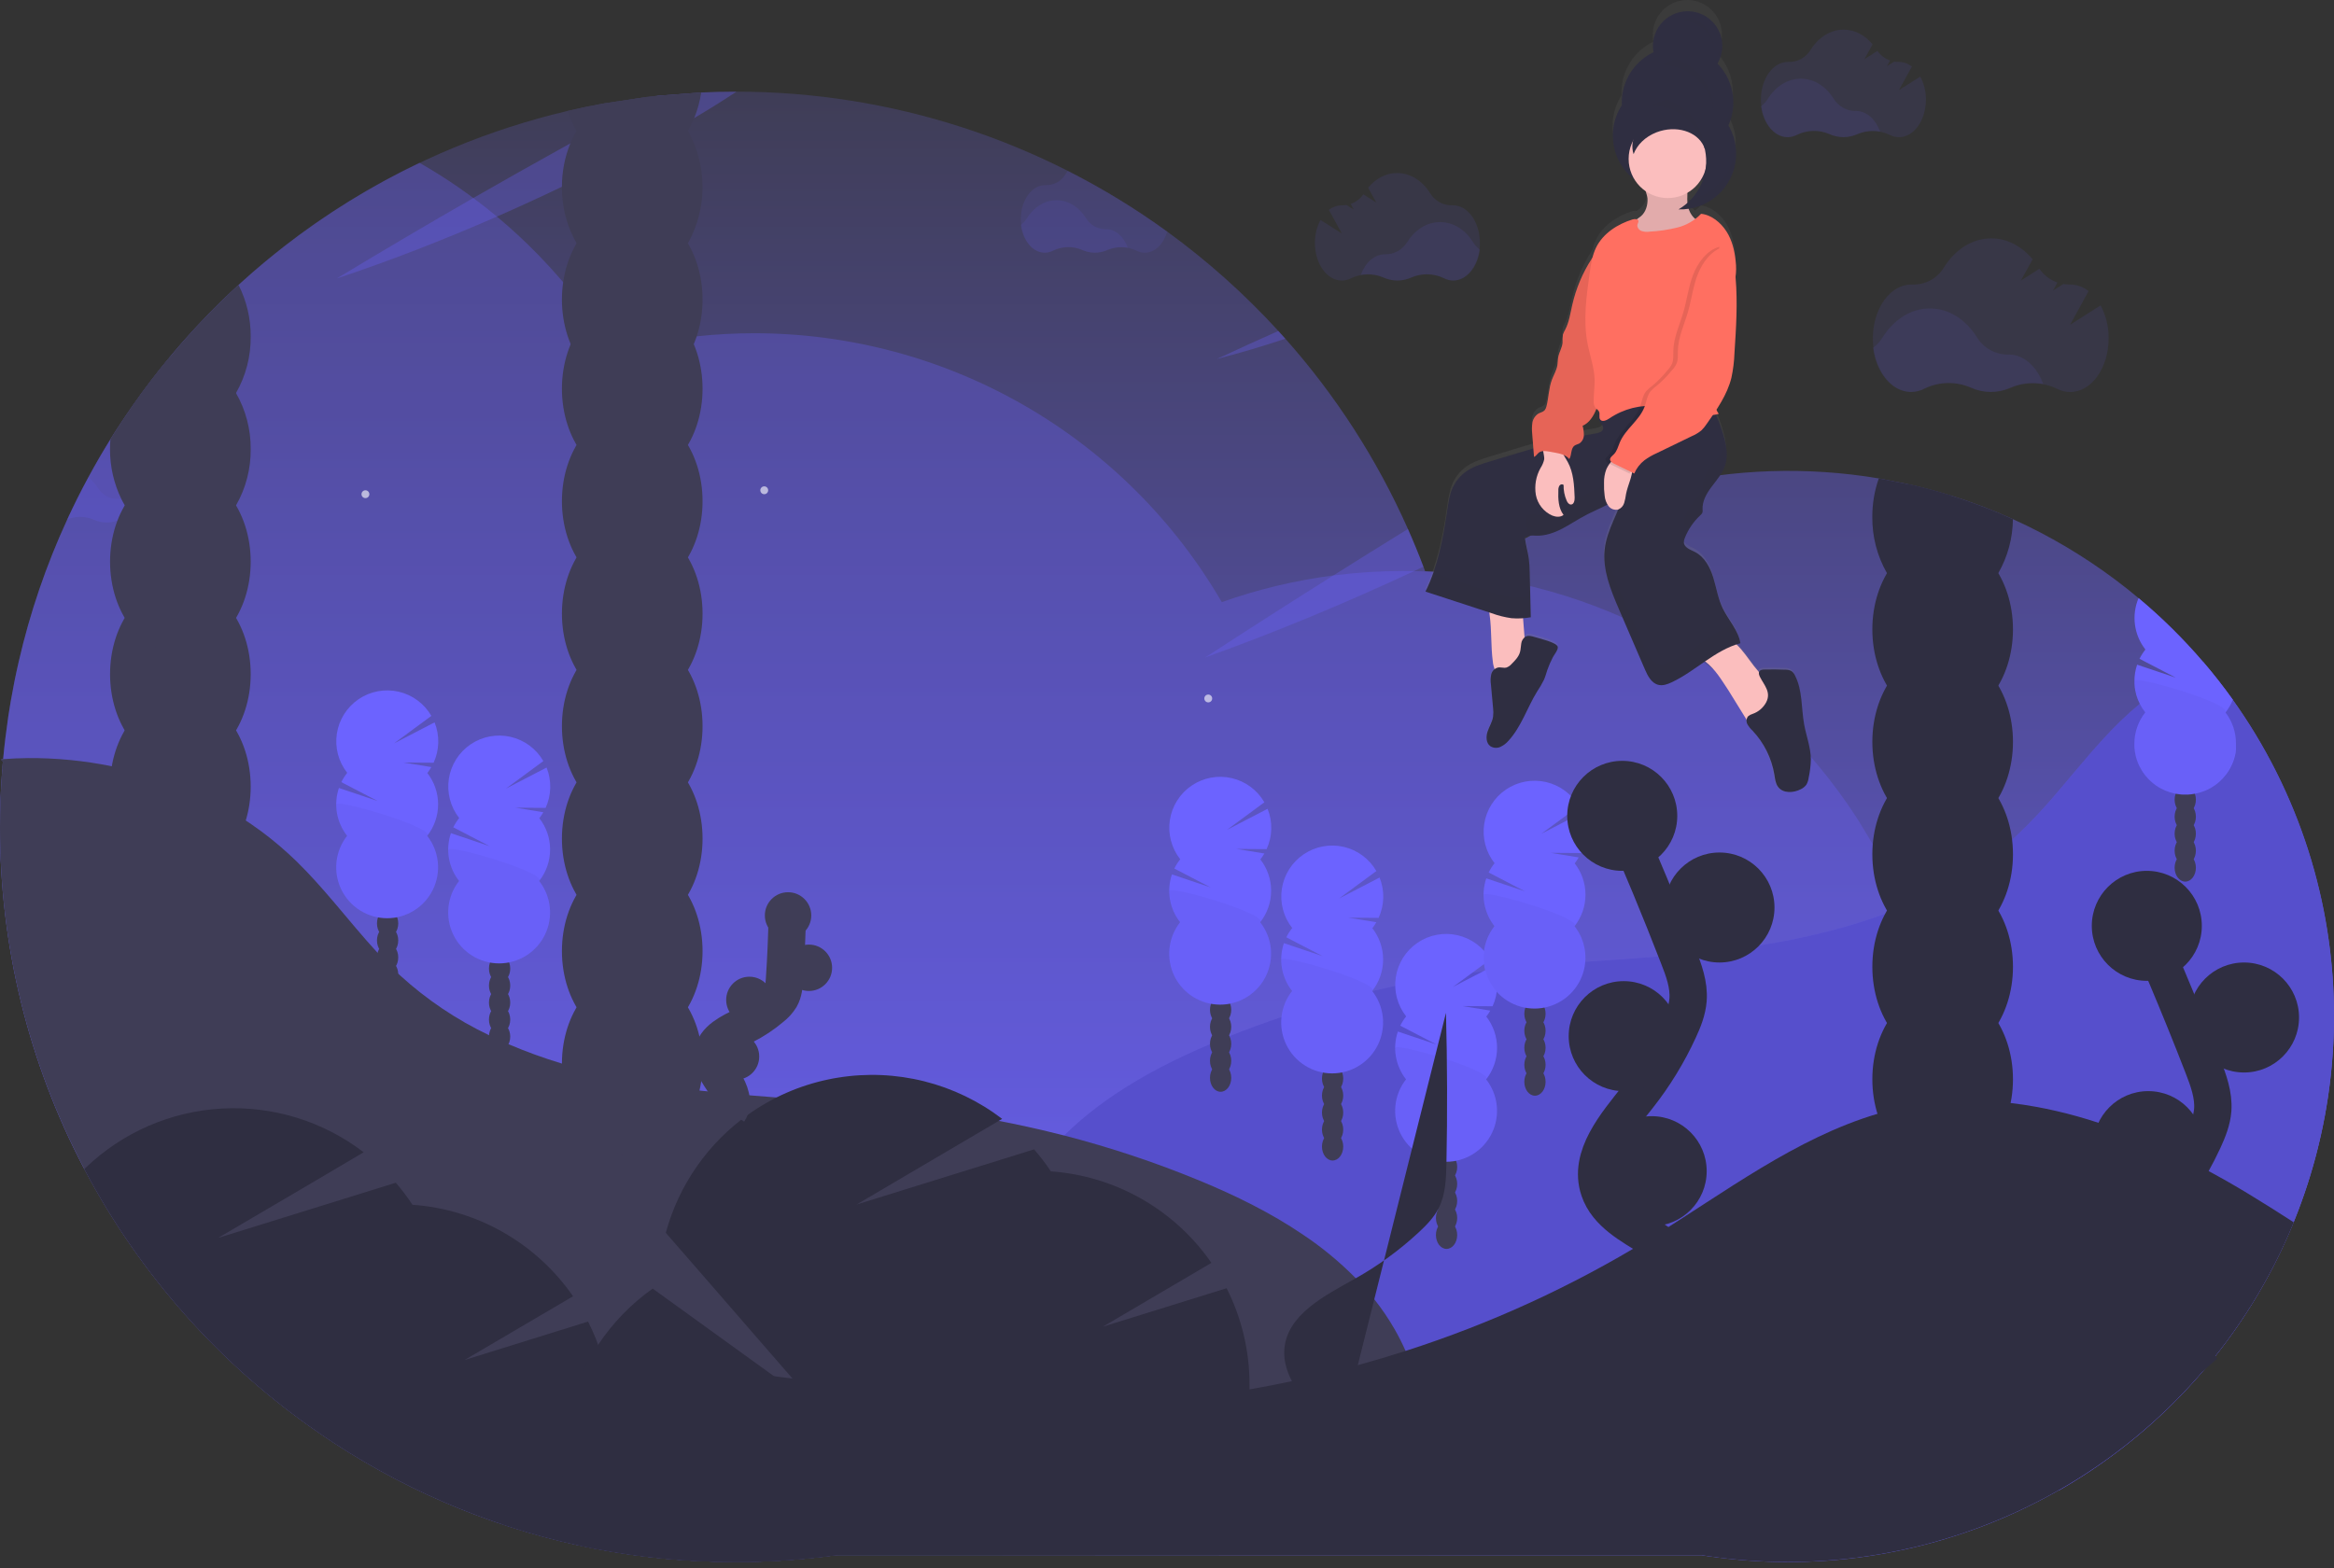 <svg width="250" height="168" viewBox="0 0 250 168" fill="none" xmlns="http://www.w3.org/2000/svg">
<rect x="0" y="0" width="250" height="168" fill="#333333" stroke="none"/>
<g clip-path="url(#clip0_27:2145)">
<path d="M239.118 74.937C238.136 73.559 237.093 72.227 235.989 70.939C230.402 64.402 223.445 59.173 215.612 55.625C213.472 54.655 211.275 53.816 209.032 53.115C207.475 52.626 205.891 52.206 204.28 51.852L201.242 51.257C193.589 49.976 185.758 50.228 178.204 51.998C170.65 53.769 163.522 57.021 157.235 61.568C155.724 61.384 154.195 61.261 152.647 61.2C152.588 61.038 152.527 60.876 152.464 60.711C151.948 59.345 151.394 57.998 150.804 56.671C147.505 49.238 143.076 42.361 137.673 36.284C137.424 36.006 137.176 35.728 136.923 35.455C133.323 31.517 129.335 27.952 125.021 24.813C111.61 15.072 95.46 9.824 78.885 9.821H78.773C77.544 9.821 76.323 9.85 75.109 9.908L70.423 10.261C70.038 10.301 69.653 10.343 69.27 10.392L64.533 11.107C63.279 11.334 62.035 11.593 60.802 11.884C44.042 15.828 29.031 25.143 18.055 38.409C16.726 40.013 15.463 41.67 14.268 43.382C13.697 44.194 13.142 45.013 12.605 45.846C12.346 46.246 12.092 46.646 11.839 47.05C11.006 48.384 10.216 49.744 9.47 51.13C8.674 52.599 7.925 54.095 7.222 55.617C7.216 55.629 7.21 55.642 7.205 55.655C4.948 60.546 3.204 65.658 2.001 70.909C1.683 72.29 1.402 73.683 1.159 75.088C1.064 75.627 0.976 76.167 0.894 76.709L0.869 76.89C0.659 78.363 0.471 79.836 0.335 81.336L0.151 81.353C0.166 81.397 0.181 81.442 0.191 81.488C0.231 81.512 0.272 81.534 0.314 81.553C0.297 81.745 0.282 81.936 0.267 82.126C0.278 82.296 0.264 82.466 0.227 82.633C0.076 84.597 -1.59724e-05 86.585 -1.59724e-05 88.597C-0.021 101.31 3.051 113.838 8.952 125.099L9.034 125.255C15.011 136.587 23.651 146.297 34.211 153.55C42.607 159.333 52.053 163.42 62.016 165.581L63.756 165.937C66.161 166.402 68.604 166.753 71.086 166.989C73.611 167.233 76.174 167.356 78.773 167.357C82.386 167.358 85.995 167.112 89.575 166.621H182.25L183.003 166.736C194.349 168.41 205.937 166.709 216.324 161.846C226.71 156.983 235.438 149.173 241.419 139.387C247.4 129.601 250.371 118.272 249.962 106.811C249.553 95.349 245.782 84.261 239.118 74.927V74.937Z" fill="url(#paint0_linear_27:2145)"/>
<path opacity="0.3" d="M208.123 118.045C208.112 117.357 208.089 116.677 208.051 115.996C208.006 115.14 207.944 114.287 207.864 113.439C207.633 111.032 207.252 108.643 206.721 106.284C206.698 106.179 206.673 106.073 206.648 105.966C206.227 104.149 205.724 102.366 205.139 100.615C204.743 99.439 204.312 98.285 203.845 97.153C203.679 96.745 203.508 96.341 203.331 95.943C202.518 94.072 201.604 92.245 200.595 90.472L200.463 90.24C200.158 89.71 199.832 89.188 199.52 88.66L199.392 88.449C199.331 88.35 199.27 88.266 199.217 88.171V88.159C198.805 87.504 198.38 86.859 197.942 86.225C196.568 84.233 195.071 82.328 193.46 80.522C191.085 77.864 188.473 75.428 185.654 73.245C184.954 72.709 184.244 72.182 183.518 71.673C175.734 66.194 166.712 62.732 157.26 61.597C155.749 61.414 154.22 61.291 152.673 61.229C152.292 61.212 151.911 61.202 151.53 61.196C151.109 61.183 150.688 61.181 150.267 61.181C147.796 61.181 145.328 61.337 142.877 61.648C138.783 62.171 134.758 63.132 130.869 64.514C125.775 55.752 118.471 48.479 109.686 43.424C100.901 38.368 90.944 35.707 80.808 35.705C78.744 35.703 76.682 35.814 74.63 36.035C74.402 36.054 74.175 36.082 73.948 36.109C71.165 36.438 68.41 36.969 65.705 37.698C64.901 36.376 64.045 35.082 63.138 33.83C62.231 32.578 61.309 31.391 60.324 30.234C59.482 29.252 58.614 28.296 57.719 27.368C57.691 27.337 57.661 27.307 57.63 27.279C56.233 25.846 54.763 24.486 53.224 23.205C52.403 22.519 51.563 21.854 50.699 21.219C49.617 20.41 48.507 19.643 47.367 18.916C46.568 18.403 45.755 17.912 44.931 17.443C34.556 22.398 25.385 29.552 18.055 38.409C16.726 40.013 15.463 41.67 14.268 43.382C13.697 44.194 13.142 45.013 12.605 45.846C12.346 46.246 12.092 46.646 11.839 47.05C11.006 48.384 10.216 49.744 9.47 51.13C8.674 52.599 7.925 54.095 7.222 55.617C7.216 55.629 7.21 55.642 7.205 55.655C4.948 60.546 3.204 65.658 2.001 70.909C1.683 72.29 1.402 73.683 1.159 75.089C1.064 75.627 0.976 76.167 0.894 76.709L0.869 76.89C0.659 78.363 0.471 79.836 0.335 81.337L0.151 81.353C0.166 81.397 0.181 81.442 0.191 81.488C0.231 81.512 0.272 81.534 0.314 81.553C0.297 81.745 0.282 81.936 0.267 82.126C0.278 82.296 0.264 82.466 0.227 82.633C0.076 84.597 -1.59724e-05 86.585 -1.59724e-05 88.597C-0.021 101.31 3.051 113.838 8.952 125.099C9.021 125.11 9.093 125.12 9.162 125.126C16.575 126.03 24.092 125.497 31.303 123.557C31.959 124.64 32.651 125.699 33.377 126.734C33.915 127.503 34.47 128.256 35.044 128.994C39.809 135.143 45.759 140.273 52.542 144.081C52.839 144.249 53.14 144.411 53.441 144.573C56.146 146.029 58.964 147.263 61.869 148.264C62.991 148.655 64.135 149.013 65.301 149.335C65.366 149.352 65.431 149.373 65.497 149.388C69.152 150.386 72.897 151.021 76.677 151.282C78.041 151.381 79.417 151.431 80.806 151.431C83.931 151.431 87.052 151.181 90.137 150.682C92.063 150.368 93.972 149.956 95.856 149.447C97.329 149.053 98.778 148.601 100.202 148.094C100.602 148.78 101.015 149.456 101.441 150.122C102.895 152.406 104.509 154.583 106.271 156.637C107.153 157.673 108.073 158.675 109.03 159.645C111.573 162.227 114.352 164.566 117.332 166.631H182.25L183.003 166.747C186.046 164.655 188.883 162.28 191.477 159.653C199.77 151.248 205.286 140.502 207.281 128.864C207.473 127.741 207.633 126.615 207.759 125.484C207.999 123.344 208.12 121.192 208.123 119.038C208.123 118.702 208.123 118.374 208.123 118.045Z" fill="#6C63FF"/>
<path d="M250 108.91C249.992 119.206 247.271 129.318 242.109 138.227C236.947 147.135 229.528 154.526 220.6 159.653H106.656C106.516 158.65 106.389 157.647 106.275 156.646C106.185 155.897 106.101 155.149 106.021 154.4C105.882 153.1 105.76 151.789 105.665 150.467C105.16 143.392 105.455 136.157 108.274 129.825C108.631 129.015 109.03 128.224 109.47 127.456C110.121 126.325 110.856 125.243 111.669 124.221C112.389 123.319 113.162 122.459 113.984 121.648C115.088 120.561 116.262 119.549 117.5 118.617C118.091 118.169 118.699 117.734 119.318 117.315L119.432 117.239C122.603 115.105 126.092 113.359 129.606 111.869L130.335 111.566L130.524 111.488C130.867 111.345 131.21 111.208 131.553 111.067L131.69 111.012C133.543 110.274 135.41 109.59 137.29 108.958C140.483 107.882 143.721 106.957 147.005 106.183C147.822 105.989 148.641 105.806 149.463 105.633C150.259 105.464 151.056 105.304 151.856 105.154C153.625 104.817 155.401 104.525 157.184 104.278C157.369 104.253 157.553 104.228 157.738 104.207L158.904 104.053L159.114 104.028C159.449 103.986 159.785 103.948 160.122 103.91C161.496 103.752 162.872 103.617 164.249 103.489C164.303 103.489 164.356 103.489 164.409 103.47H164.421C165.879 103.347 167.338 103.232 168.798 103.125L169.821 103.049L170.663 102.99C172.33 102.873 173.996 102.755 175.663 102.637C177.014 102.534 178.363 102.426 179.712 102.306C179.941 102.288 180.168 102.269 180.398 102.245L180.863 102.201C180.905 102.2 180.947 102.196 180.989 102.189H181.048L181.829 102.111C181.844 102.11 181.86 102.11 181.875 102.111C182.1 102.09 182.321 102.067 182.544 102.041C184.333 101.856 186.122 101.637 187.898 101.37L188.441 101.29C191.52 100.818 194.568 100.159 197.567 99.316C198.252 99.121 198.932 98.915 199.609 98.698C200.384 98.446 201.156 98.18 201.923 97.898L202.247 97.778C202.782 97.567 203.312 97.357 203.838 97.147C204.604 96.831 205.362 96.492 206.107 96.136L206.204 96.092C207.09 95.671 207.96 95.22 208.813 94.737C209.209 94.514 209.602 94.282 209.989 94.045C211.953 92.862 213.802 91.501 215.516 89.979C215.646 89.861 215.774 89.745 215.901 89.628L215.943 89.59C217.615 88.002 219.191 86.316 220.661 84.539C222.752 82.081 224.777 79.554 227.085 77.304C227.759 76.648 228.46 76.016 229.19 75.41C230.032 74.716 230.89 74.061 231.782 73.447L231.915 73.354C233.221 72.459 234.582 71.646 235.989 70.92C237.09 72.206 238.133 73.539 239.118 74.918C246.218 84.829 250.024 96.719 250 108.91Z" fill="#6C63FF"/>
<path opacity="0.2" d="M250 108.91C249.992 119.206 247.271 129.318 242.109 138.227C236.947 147.135 229.528 154.526 220.6 159.653H106.656C106.516 158.65 106.389 157.647 106.275 156.646C106.185 155.897 106.101 155.149 106.021 154.4C105.882 153.1 105.76 151.789 105.665 150.467C105.16 143.392 105.455 136.157 108.274 129.825C108.631 129.015 109.03 128.224 109.47 127.456C110.121 126.325 110.856 125.243 111.669 124.221C112.389 123.319 113.162 122.459 113.984 121.648C115.088 120.561 116.262 119.549 117.5 118.617C118.091 118.169 118.699 117.734 119.318 117.315L119.432 117.239C122.603 115.105 126.092 113.359 129.606 111.869L130.335 111.566L130.524 111.488C130.867 111.345 131.21 111.208 131.553 111.067L131.69 111.012C133.543 110.274 135.41 109.59 137.29 108.958C140.483 107.882 143.721 106.957 147.005 106.183C147.822 105.989 148.641 105.806 149.463 105.633C150.259 105.464 151.056 105.304 151.856 105.154C153.625 104.817 155.401 104.525 157.184 104.278C157.369 104.253 157.553 104.228 157.738 104.207L158.904 104.053L159.114 104.028C159.449 103.986 159.785 103.948 160.122 103.91C161.496 103.752 162.872 103.617 164.249 103.489C164.303 103.489 164.356 103.489 164.409 103.47H164.421C165.879 103.347 167.338 103.232 168.798 103.125L169.821 103.049L170.663 102.99C172.33 102.873 173.996 102.755 175.663 102.637C177.014 102.534 178.363 102.426 179.712 102.306C179.941 102.288 180.168 102.269 180.398 102.245L180.863 102.201C180.905 102.2 180.947 102.196 180.989 102.189H181.048L181.829 102.111C181.844 102.11 181.86 102.11 181.875 102.111C182.1 102.09 182.321 102.067 182.544 102.041C184.333 101.856 186.122 101.637 187.898 101.37L188.441 101.29C191.52 100.818 194.568 100.159 197.567 99.316C198.252 99.121 198.932 98.915 199.609 98.698C200.384 98.446 201.156 98.18 201.923 97.898L202.247 97.778C202.782 97.567 203.312 97.357 203.838 97.147C204.604 96.831 205.362 96.492 206.107 96.136L206.204 96.092C207.09 95.671 207.96 95.22 208.813 94.737C209.209 94.514 209.602 94.282 209.989 94.045C211.953 92.862 213.802 91.501 215.516 89.979C215.646 89.861 215.774 89.745 215.901 89.628L215.943 89.59C217.615 88.002 219.191 86.316 220.661 84.539C222.752 82.081 224.777 79.554 227.085 77.304C227.759 76.648 228.46 76.016 229.19 75.41C230.032 74.716 230.89 74.061 231.782 73.447L231.915 73.354C233.221 72.459 234.582 71.646 235.989 70.92C237.09 72.206 238.133 73.539 239.118 74.918C246.218 84.829 250.024 96.719 250 108.91Z" fill="black"/>
<path d="M41.517 107.717C42.146 107.717 42.656 107.049 42.656 106.225C42.656 105.401 42.146 104.733 41.517 104.733C40.889 104.733 40.379 105.401 40.379 106.225C40.379 107.049 40.889 107.717 41.517 107.717Z" fill="#3F3D56"/>
<path d="M41.517 105.894C42.146 105.894 42.656 105.226 42.656 104.402C42.656 103.578 42.146 102.91 41.517 102.91C40.889 102.91 40.379 103.578 40.379 104.402C40.379 105.226 40.889 105.894 41.517 105.894Z" fill="#3F3D56"/>
<path d="M41.517 104.072C42.146 104.072 42.656 103.404 42.656 102.58C42.656 101.756 42.146 101.088 41.517 101.088C40.889 101.088 40.379 101.756 40.379 102.58C40.379 103.404 40.889 104.072 41.517 104.072Z" fill="#3F3D56"/>
<path d="M41.517 102.25C42.146 102.25 42.656 101.582 42.656 100.758C42.656 99.934 42.146 99.266 41.517 99.266C40.889 99.266 40.379 99.934 40.379 100.758C40.379 101.582 40.889 102.25 41.517 102.25Z" fill="#3F3D56"/>
<path d="M41.517 100.427C42.146 100.427 42.656 99.759 42.656 98.935C42.656 98.111 42.146 97.443 41.517 97.443C40.889 97.443 40.379 98.111 40.379 98.935C40.379 99.759 40.889 100.427 41.517 100.427Z" fill="#3F3D56"/>
<path d="M41.517 98.605C42.146 98.605 42.656 97.937 42.656 97.113C42.656 96.289 42.146 95.621 41.517 95.621C40.889 95.621 40.379 96.289 40.379 97.113C40.379 97.937 40.889 98.605 41.517 98.605Z" fill="#3F3D56"/>
<path d="M41.517 96.782C42.146 96.782 42.656 96.114 42.656 95.29C42.656 94.466 42.146 93.798 41.517 93.798C40.889 93.798 40.379 94.466 40.379 95.29C40.379 96.114 40.889 96.782 41.517 96.782Z" fill="#3F3D56"/>
<path d="M45.781 82.818C45.935 82.617 46.076 82.406 46.202 82.186L43.209 81.696L46.446 81.719C46.756 81.043 46.925 80.312 46.942 79.569C46.96 78.826 46.826 78.087 46.549 77.397L42.205 79.648L46.204 76.702C45.829 76.053 45.325 75.487 44.722 75.041C44.12 74.595 43.431 74.278 42.701 74.11C41.97 73.941 41.213 73.925 40.475 74.063C39.738 74.201 39.038 74.488 38.417 74.909C37.796 75.329 37.268 75.873 36.867 76.506C36.465 77.14 36.199 77.849 36.084 78.59C35.969 79.331 36.008 80.088 36.198 80.813C36.389 81.538 36.727 82.216 37.191 82.805C36.945 83.113 36.733 83.447 36.559 83.8L40.446 85.819L36.303 84.427C36.011 85.287 35.939 86.206 36.093 87.101C36.246 87.996 36.621 88.838 37.182 89.552C36.549 90.357 36.155 91.323 36.046 92.341C35.936 93.36 36.115 94.388 36.563 95.309C37.01 96.23 37.708 97.007 38.575 97.55C39.444 98.094 40.447 98.382 41.471 98.382C42.495 98.382 43.498 98.094 44.366 97.55C45.234 97.007 45.932 96.23 46.379 95.309C46.827 94.388 47.006 93.36 46.896 92.341C46.787 91.323 46.393 90.357 45.76 89.552C46.516 88.59 46.928 87.402 46.928 86.178C46.928 84.955 46.516 83.767 45.76 82.805L45.781 82.818Z" fill="#6C63FF"/>
<path opacity="0.03" d="M36.035 86.191C36.035 87.413 36.447 88.599 37.203 89.558C36.57 90.363 36.176 91.33 36.067 92.348C35.957 93.366 36.136 94.395 36.584 95.316C37.031 96.237 37.729 97.014 38.597 97.557C39.465 98.1 40.468 98.389 41.492 98.389C42.516 98.389 43.519 98.1 44.387 97.557C45.255 97.014 45.953 96.237 46.4 95.316C46.848 94.395 47.027 93.366 46.917 92.348C46.808 91.33 46.414 90.363 45.781 89.558C46.507 88.636 36.035 85.579 36.035 86.191Z" fill="black"/>
<path d="M53.512 112.557C54.141 112.557 54.651 111.889 54.651 111.065C54.651 110.241 54.141 109.573 53.512 109.573C52.883 109.573 52.374 110.241 52.374 111.065C52.374 111.889 52.883 112.557 53.512 112.557Z" fill="#3F3D56"/>
<path d="M53.512 110.734C54.141 110.734 54.651 110.066 54.651 109.242C54.651 108.418 54.141 107.75 53.512 107.75C52.883 107.75 52.374 108.418 52.374 109.242C52.374 110.066 52.883 110.734 53.512 110.734Z" fill="#3F3D56"/>
<path d="M53.512 108.912C54.141 108.912 54.651 108.244 54.651 107.42C54.651 106.596 54.141 105.928 53.512 105.928C52.883 105.928 52.374 106.596 52.374 107.42C52.374 108.244 52.883 108.912 53.512 108.912Z" fill="#3F3D56"/>
<path d="M53.512 107.09C54.141 107.09 54.651 106.422 54.651 105.598C54.651 104.774 54.141 104.106 53.512 104.106C52.883 104.106 52.374 104.774 52.374 105.598C52.374 106.422 52.883 107.09 53.512 107.09Z" fill="#3F3D56"/>
<path d="M53.512 105.267C54.141 105.267 54.651 104.599 54.651 103.775C54.651 102.951 54.141 102.283 53.512 102.283C52.883 102.283 52.374 102.951 52.374 103.775C52.374 104.599 52.883 105.267 53.512 105.267Z" fill="#3F3D56"/>
<path d="M53.512 103.445C54.141 103.445 54.651 102.777 54.651 101.953C54.651 101.129 54.141 100.461 53.512 100.461C52.883 100.461 52.374 101.129 52.374 101.953C52.374 102.777 52.883 103.445 53.512 103.445Z" fill="#3F3D56"/>
<path d="M53.512 101.622C54.141 101.622 54.651 100.954 54.651 100.13C54.651 99.306 54.141 98.638 53.512 98.638C52.883 98.638 52.374 99.306 52.374 100.13C52.374 100.954 52.883 101.622 53.512 101.622Z" fill="#3F3D56"/>
<path d="M57.776 87.658C57.93 87.457 58.071 87.246 58.197 87.026L55.204 86.536L58.441 86.559C58.751 85.884 58.92 85.152 58.937 84.409C58.955 83.665 58.821 82.927 58.544 82.237L54.2 84.489L58.199 81.542C57.824 80.893 57.32 80.327 56.717 79.881C56.115 79.435 55.426 79.118 54.696 78.95C53.965 78.781 53.208 78.766 52.471 78.903C51.733 79.04 51.032 79.329 50.412 79.749C49.791 80.169 49.263 80.713 48.862 81.346C48.461 81.98 48.194 82.689 48.079 83.43C47.964 84.171 48.003 84.928 48.193 85.653C48.384 86.378 48.721 87.056 49.186 87.645C48.94 87.953 48.728 88.287 48.554 88.641L52.441 90.659L48.298 89.268C48.006 90.127 47.934 91.046 48.088 91.941C48.242 92.836 48.616 93.678 49.177 94.392C48.544 95.197 48.15 96.163 48.041 97.182C47.931 98.2 48.11 99.228 48.558 100.149C49.005 101.071 49.703 101.847 50.571 102.391C51.438 102.934 52.442 103.222 53.466 103.222C54.49 103.222 55.493 102.934 56.361 102.391C57.229 101.847 57.927 101.071 58.374 100.149C58.822 99.228 59.001 98.2 58.891 97.182C58.782 96.163 58.388 95.197 57.755 94.392C58.511 93.43 58.923 92.242 58.923 91.018C58.923 89.795 58.511 88.607 57.755 87.645L57.776 87.658Z" fill="#6C63FF"/>
<path opacity="0.03" d="M48.03 91.031C48.031 92.253 48.442 93.439 49.198 94.398C48.565 95.203 48.171 96.17 48.062 97.188C47.952 98.206 48.131 99.234 48.579 100.156C49.026 101.077 49.724 101.854 50.592 102.397C51.459 102.94 52.463 103.228 53.487 103.228C54.511 103.228 55.514 102.94 56.382 102.397C57.25 101.854 57.948 101.077 58.395 100.156C58.843 99.234 59.022 98.206 58.912 97.188C58.803 96.17 58.409 95.203 57.776 94.398C58.502 93.476 48.03 90.419 48.03 91.031Z" fill="black"/>
<path d="M130.743 116.976C131.372 116.976 131.881 116.308 131.881 115.484C131.881 114.66 131.372 113.992 130.743 113.992C130.114 113.992 129.604 114.66 129.604 115.484C129.604 116.308 130.114 116.976 130.743 116.976Z" fill="#3F3D56"/>
<path d="M130.743 115.154C131.372 115.154 131.881 114.486 131.881 113.662C131.881 112.838 131.372 112.17 130.743 112.17C130.114 112.17 129.604 112.838 129.604 113.662C129.604 114.486 130.114 115.154 130.743 115.154Z" fill="#3F3D56"/>
<path d="M130.743 113.331C131.372 113.331 131.881 112.663 131.881 111.839C131.881 111.015 131.372 110.347 130.743 110.347C130.114 110.347 129.604 111.015 129.604 111.839C129.604 112.663 130.114 113.331 130.743 113.331Z" fill="#3F3D56"/>
<path d="M130.743 111.509C131.372 111.509 131.881 110.841 131.881 110.017C131.881 109.193 131.372 108.525 130.743 108.525C130.114 108.525 129.604 109.193 129.604 110.017C129.604 110.841 130.114 111.509 130.743 111.509Z" fill="#3F3D56"/>
<path d="M130.743 109.686C131.372 109.686 131.881 109.018 131.881 108.194C131.881 107.37 131.372 106.702 130.743 106.702C130.114 106.702 129.604 107.37 129.604 108.194C129.604 109.018 130.114 109.686 130.743 109.686Z" fill="#3F3D56"/>
<path d="M130.743 107.864C131.372 107.864 131.881 107.196 131.881 106.372C131.881 105.548 131.372 104.88 130.743 104.88C130.114 104.88 129.604 105.548 129.604 106.372C129.604 107.196 130.114 107.864 130.743 107.864Z" fill="#3F3D56"/>
<path d="M130.743 106.042C131.372 106.042 131.881 105.374 131.881 104.55C131.881 103.726 131.372 103.058 130.743 103.058C130.114 103.058 129.604 103.726 129.604 104.55C129.604 105.374 130.114 106.042 130.743 106.042Z" fill="#3F3D56"/>
<path d="M135.006 92.077C135.161 91.876 135.302 91.665 135.427 91.446L132.435 90.955L135.671 90.978C135.981 90.303 136.15 89.571 136.168 88.828C136.186 88.085 136.052 87.346 135.774 86.656L131.431 88.908L135.429 85.962C135.055 85.312 134.551 84.746 133.948 84.3C133.345 83.854 132.657 83.537 131.926 83.369C131.196 83.201 130.438 83.185 129.701 83.322C128.964 83.46 128.263 83.748 127.642 84.168C127.021 84.588 126.494 85.132 126.093 85.766C125.691 86.399 125.425 87.108 125.31 87.849C125.195 88.59 125.233 89.347 125.424 90.072C125.614 90.797 125.952 91.475 126.416 92.064C126.17 92.372 125.959 92.706 125.785 93.06L129.672 95.078L125.528 93.687C125.237 94.547 125.165 95.466 125.319 96.36C125.472 97.255 125.847 98.097 126.408 98.811C125.775 99.616 125.381 100.583 125.271 101.601C125.162 102.619 125.341 103.647 125.788 104.569C126.236 105.49 126.933 106.266 127.801 106.81C128.669 107.353 129.673 107.641 130.697 107.641C131.721 107.641 132.724 107.353 133.592 106.81C134.46 106.266 135.158 105.49 135.605 104.569C136.052 103.647 136.232 102.619 136.122 101.601C136.012 100.583 135.618 99.616 134.985 98.811C135.742 97.849 136.154 96.661 136.154 95.438C136.154 94.214 135.742 93.026 134.985 92.064L135.006 92.077Z" fill="#6C63FF"/>
<path opacity="0.03" d="M125.261 95.45C125.261 96.672 125.673 97.858 126.429 98.817C125.796 99.622 125.402 100.589 125.292 101.607C125.183 102.625 125.362 103.654 125.809 104.575C126.257 105.496 126.954 106.273 127.822 106.816C128.69 107.359 129.694 107.648 130.718 107.648C131.742 107.648 132.745 107.359 133.613 106.816C134.481 106.273 135.179 105.496 135.626 104.575C136.073 103.654 136.252 102.625 136.143 101.607C136.033 100.589 135.639 99.622 135.006 98.817C135.732 97.895 125.261 94.838 125.261 95.45Z" fill="black"/>
<path d="M142.738 124.341C143.367 124.341 143.876 123.673 143.876 122.849C143.876 122.025 143.367 121.357 142.738 121.357C142.109 121.357 141.599 122.025 141.599 122.849C141.599 123.673 142.109 124.341 142.738 124.341Z" fill="#3F3D56"/>
<path d="M142.738 122.519C143.367 122.519 143.876 121.851 143.876 121.027C143.876 120.203 143.367 119.535 142.738 119.535C142.109 119.535 141.599 120.203 141.599 121.027C141.599 121.851 142.109 122.519 142.738 122.519Z" fill="#3F3D56"/>
<path d="M142.738 120.696C143.367 120.696 143.876 120.028 143.876 119.204C143.876 118.38 143.367 117.712 142.738 117.712C142.109 117.712 141.599 118.38 141.599 119.204C141.599 120.028 142.109 120.696 142.738 120.696Z" fill="#3F3D56"/>
<path d="M142.738 118.874C143.367 118.874 143.876 118.206 143.876 117.382C143.876 116.558 143.367 115.89 142.738 115.89C142.109 115.89 141.599 116.558 141.599 117.382C141.599 118.206 142.109 118.874 142.738 118.874Z" fill="#3F3D56"/>
<path d="M142.738 117.052C143.367 117.052 143.876 116.384 143.876 115.56C143.876 114.736 143.367 114.068 142.738 114.068C142.109 114.068 141.599 114.736 141.599 115.56C141.599 116.384 142.109 117.052 142.738 117.052Z" fill="#3F3D56"/>
<path d="M142.738 115.229C143.367 115.229 143.876 114.561 143.876 113.737C143.876 112.913 143.367 112.245 142.738 112.245C142.109 112.245 141.599 112.913 141.599 113.737C141.599 114.561 142.109 115.229 142.738 115.229Z" fill="#3F3D56"/>
<path d="M142.738 113.407C143.367 113.407 143.876 112.739 143.876 111.915C143.876 111.091 143.367 110.423 142.738 110.423C142.109 110.423 141.599 111.091 141.599 111.915C141.599 112.739 142.109 113.407 142.738 113.407Z" fill="#3F3D56"/>
<path d="M147.001 99.442C147.156 99.242 147.297 99.031 147.422 98.811L144.43 98.321L147.666 98.344C147.976 97.668 148.145 96.936 148.163 96.193C148.181 95.45 148.047 94.711 147.769 94.022L143.426 96.273L147.424 93.327C147.05 92.677 146.546 92.112 145.943 91.666C145.34 91.22 144.652 90.903 143.921 90.734C143.191 90.566 142.433 90.55 141.696 90.688C140.959 90.825 140.258 91.113 139.637 91.534C139.016 91.954 138.489 92.498 138.088 93.131C137.686 93.764 137.42 94.474 137.305 95.215C137.19 95.956 137.228 96.712 137.419 97.438C137.609 98.163 137.947 98.841 138.411 99.43C138.165 99.738 137.954 100.072 137.78 100.425L141.667 102.443L137.523 101.052C137.232 101.912 137.16 102.831 137.314 103.726C137.467 104.621 137.842 105.463 138.403 106.176C137.77 106.981 137.376 107.948 137.266 108.966C137.157 109.984 137.336 111.013 137.783 111.934C138.231 112.855 138.928 113.632 139.796 114.175C140.664 114.719 141.668 115.007 142.692 115.007C143.716 115.007 144.719 114.719 145.587 114.175C146.455 113.632 147.153 112.855 147.6 111.934C148.047 111.013 148.226 109.984 148.117 108.966C148.007 107.948 147.613 106.981 146.98 106.176C147.737 105.215 148.148 104.027 148.148 102.803C148.148 101.579 147.737 100.391 146.98 99.43L147.001 99.442Z" fill="#6C63FF"/>
<path opacity="0.03" d="M137.256 102.815C137.256 104.037 137.667 105.223 138.424 106.183C137.791 106.987 137.397 107.954 137.287 108.972C137.178 109.991 137.357 111.019 137.804 111.94C138.252 112.861 138.949 113.638 139.817 114.181C140.685 114.725 141.688 115.013 142.713 115.013C143.737 115.013 144.74 114.725 145.608 114.181C146.476 113.638 147.173 112.861 147.621 111.94C148.068 111.019 148.247 109.991 148.138 108.972C148.028 107.954 147.634 106.987 147.001 106.183C147.727 105.261 137.256 102.203 137.256 102.815Z" fill="black"/>
<path d="M154.943 133.811C155.572 133.811 156.082 133.143 156.082 132.319C156.082 131.495 155.572 130.827 154.943 130.827C154.314 130.827 153.805 131.495 153.805 132.319C153.805 133.143 154.314 133.811 154.943 133.811Z" fill="#3F3D56"/>
<path d="M154.943 131.989C155.572 131.989 156.082 131.321 156.082 130.497C156.082 129.673 155.572 129.005 154.943 129.005C154.314 129.005 153.805 129.673 153.805 130.497C153.805 131.321 154.314 131.989 154.943 131.989Z" fill="#3F3D56"/>
<path d="M154.943 130.166C155.572 130.166 156.082 129.498 156.082 128.674C156.082 127.85 155.572 127.182 154.943 127.182C154.314 127.182 153.805 127.85 153.805 128.674C153.805 129.498 154.314 130.166 154.943 130.166Z" fill="#3F3D56"/>
<path d="M154.943 128.344C155.572 128.344 156.082 127.676 156.082 126.852C156.082 126.028 155.572 125.36 154.943 125.36C154.314 125.36 153.805 126.028 153.805 126.852C153.805 127.676 154.314 128.344 154.943 128.344Z" fill="#3F3D56"/>
<path d="M154.943 126.521C155.572 126.521 156.082 125.853 156.082 125.029C156.082 124.205 155.572 123.537 154.943 123.537C154.314 123.537 153.805 124.205 153.805 125.029C153.805 125.853 154.314 126.521 154.943 126.521Z" fill="#3F3D56"/>
<path d="M154.943 124.699C155.572 124.699 156.082 124.031 156.082 123.207C156.082 122.383 155.572 121.715 154.943 121.715C154.314 121.715 153.805 122.383 153.805 123.207C153.805 124.031 154.314 124.699 154.943 124.699Z" fill="#3F3D56"/>
<path d="M154.943 122.877C155.572 122.877 156.082 122.209 156.082 121.385C156.082 120.561 155.572 119.893 154.943 119.893C154.314 119.893 153.805 120.561 153.805 121.385C153.805 122.209 154.314 122.877 154.943 122.877Z" fill="#3F3D56"/>
<path d="M159.207 108.912C159.361 108.712 159.502 108.501 159.628 108.281L156.635 107.791L159.872 107.814C160.182 107.138 160.351 106.406 160.368 105.663C160.386 104.92 160.252 104.181 159.975 103.491L155.631 105.743L159.63 102.797C159.255 102.147 158.751 101.582 158.148 101.136C157.546 100.69 156.857 100.372 156.127 100.204C155.396 100.036 154.639 100.02 153.902 100.157C153.164 100.295 152.464 100.583 151.843 101.003C151.222 101.424 150.694 101.967 150.293 102.601C149.892 103.234 149.625 103.943 149.51 104.684C149.395 105.425 149.434 106.182 149.624 106.907C149.815 107.632 150.153 108.311 150.617 108.9C150.371 109.208 150.159 109.541 149.985 109.895L153.872 111.913L149.729 110.522C149.437 111.382 149.365 112.301 149.519 113.196C149.673 114.09 150.047 114.933 150.608 115.646C149.975 116.451 149.581 117.418 149.472 118.436C149.362 119.454 149.541 120.483 149.989 121.404C150.436 122.325 151.134 123.102 152.002 123.645C152.87 124.188 153.873 124.477 154.897 124.477C155.921 124.477 156.924 124.188 157.792 123.645C158.66 123.102 159.358 122.325 159.805 121.404C160.253 120.483 160.432 119.454 160.322 118.436C160.213 117.418 159.819 116.451 159.186 115.646C159.942 114.685 160.354 113.496 160.354 112.273C160.354 111.049 159.942 109.861 159.186 108.9L159.207 108.912Z" fill="#6C63FF"/>
<path opacity="0.03" d="M149.461 112.285C149.461 113.507 149.873 114.693 150.629 115.652C149.996 116.457 149.602 117.424 149.493 118.442C149.383 119.46 149.562 120.489 150.01 121.41C150.457 122.331 151.154 123.108 152.022 123.651C152.89 124.194 153.894 124.483 154.918 124.483C155.942 124.483 156.945 124.194 157.813 123.651C158.681 123.108 159.379 122.331 159.826 121.41C160.274 120.489 160.453 119.46 160.343 118.442C160.234 117.424 159.84 116.457 159.207 115.652C159.933 114.731 149.461 111.673 149.461 112.285Z" fill="black"/>
<path d="M164.413 117.397C165.042 117.397 165.551 116.729 165.551 115.905C165.551 115.081 165.042 114.413 164.413 114.413C163.784 114.413 163.274 115.081 163.274 115.905C163.274 116.729 163.784 117.397 164.413 117.397Z" fill="#3F3D56"/>
<path d="M164.413 115.575C165.042 115.575 165.551 114.907 165.551 114.083C165.551 113.259 165.042 112.591 164.413 112.591C163.784 112.591 163.274 113.259 163.274 114.083C163.274 114.907 163.784 115.575 164.413 115.575Z" fill="#3F3D56"/>
<path d="M164.413 113.752C165.042 113.752 165.551 113.084 165.551 112.26C165.551 111.436 165.042 110.768 164.413 110.768C163.784 110.768 163.274 111.436 163.274 112.26C163.274 113.084 163.784 113.752 164.413 113.752Z" fill="#3F3D56"/>
<path d="M164.413 111.93C165.042 111.93 165.551 111.262 165.551 110.438C165.551 109.614 165.042 108.946 164.413 108.946C163.784 108.946 163.274 109.614 163.274 110.438C163.274 111.262 163.784 111.93 164.413 111.93Z" fill="#3F3D56"/>
<path d="M164.413 110.107C165.042 110.107 165.551 109.439 165.551 108.615C165.551 107.791 165.042 107.123 164.413 107.123C163.784 107.123 163.274 107.791 163.274 108.615C163.274 109.439 163.784 110.107 164.413 110.107Z" fill="#3F3D56"/>
<path d="M164.413 108.285C165.042 108.285 165.551 107.617 165.551 106.793C165.551 105.969 165.042 105.301 164.413 105.301C163.784 105.301 163.274 105.969 163.274 106.793C163.274 107.617 163.784 108.285 164.413 108.285Z" fill="#3F3D56"/>
<path d="M164.413 106.463C165.042 106.463 165.551 105.795 165.551 104.971C165.551 104.147 165.042 103.479 164.413 103.479C163.784 103.479 163.274 104.147 163.274 104.971C163.274 105.795 163.784 106.463 164.413 106.463Z" fill="#3F3D56"/>
<path d="M168.676 92.498C168.831 92.297 168.972 92.086 169.097 91.867L166.105 91.376L169.341 91.399C169.651 90.724 169.82 89.992 169.838 89.249C169.856 88.506 169.722 87.767 169.445 87.077L165.101 89.329L169.099 86.382C168.725 85.733 168.221 85.167 167.618 84.721C167.015 84.275 166.327 83.958 165.597 83.79C164.866 83.622 164.108 83.606 163.371 83.743C162.634 83.881 161.933 84.169 161.312 84.589C160.691 85.009 160.164 85.553 159.763 86.186C159.361 86.82 159.095 87.529 158.98 88.27C158.865 89.011 158.904 89.768 159.094 90.493C159.284 91.218 159.622 91.896 160.086 92.485C159.841 92.793 159.629 93.127 159.455 93.481L163.342 95.499L159.198 94.108C158.907 94.968 158.835 95.886 158.989 96.781C159.142 97.676 159.517 98.518 160.078 99.232C159.445 100.037 159.051 101.004 158.941 102.022C158.832 103.04 159.011 104.068 159.458 104.989C159.906 105.911 160.603 106.687 161.471 107.231C162.339 107.774 163.343 108.062 164.367 108.062C165.391 108.062 166.394 107.774 167.262 107.231C168.13 106.687 168.828 105.911 169.275 104.989C169.722 104.068 169.902 103.04 169.792 102.022C169.682 101.004 169.289 100.037 168.655 99.232C169.412 98.27 169.824 97.082 169.824 95.859C169.824 94.635 169.412 93.447 168.655 92.485L168.676 92.498Z" fill="#6C63FF"/>
<path opacity="0.03" d="M158.931 95.871C158.931 97.093 159.343 98.279 160.099 99.238C159.466 100.043 159.072 101.01 158.962 102.028C158.853 103.046 159.032 104.075 159.479 104.996C159.927 105.917 160.624 106.694 161.492 107.237C162.36 107.78 163.364 108.069 164.388 108.069C165.412 108.069 166.415 107.78 167.283 107.237C168.151 106.694 168.849 105.917 169.296 104.996C169.743 104.075 169.923 103.046 169.813 102.028C169.703 101.01 169.309 100.043 168.676 99.238C169.402 98.316 158.931 95.259 158.931 95.871Z" fill="black"/>
<path d="M234.068 94.459C234.697 94.459 235.206 93.791 235.206 92.967C235.206 92.143 234.697 91.475 234.068 91.475C233.439 91.475 232.929 92.143 232.929 92.967C232.929 93.791 233.439 94.459 234.068 94.459Z" fill="#3F3D56"/>
<path d="M234.068 92.637C234.697 92.637 235.206 91.969 235.206 91.145C235.206 90.321 234.697 89.653 234.068 89.653C233.439 89.653 232.929 90.321 232.929 91.145C232.929 91.969 233.439 92.637 234.068 92.637Z" fill="#3F3D56"/>
<path d="M234.068 90.814C234.697 90.814 235.206 90.146 235.206 89.322C235.206 88.498 234.697 87.83 234.068 87.83C233.439 87.83 232.929 88.498 232.929 89.322C232.929 90.146 233.439 90.814 234.068 90.814Z" fill="#3F3D56"/>
<path d="M234.068 88.992C234.697 88.992 235.206 88.324 235.206 87.5C235.206 86.676 234.697 86.008 234.068 86.008C233.439 86.008 232.929 86.676 232.929 87.5C232.929 88.324 233.439 88.992 234.068 88.992Z" fill="#3F3D56"/>
<path d="M234.068 87.17C234.697 87.17 235.206 86.502 235.206 85.678C235.206 84.854 234.697 84.186 234.068 84.186C233.439 84.186 232.929 84.854 232.929 85.678C232.929 86.502 233.439 87.17 234.068 87.17Z" fill="#3F3D56"/>
<path d="M234.068 85.347C234.697 85.347 235.206 84.679 235.206 83.855C235.206 83.031 234.697 82.363 234.068 82.363C233.439 82.363 232.929 83.031 232.929 83.855C232.929 84.679 233.439 85.347 234.068 85.347Z" fill="#3F3D56"/>
<path d="M234.068 83.525C234.697 83.525 235.206 82.857 235.206 82.033C235.206 81.209 234.697 80.541 234.068 80.541C233.439 80.541 232.929 81.209 232.929 82.033C232.929 82.857 233.439 83.525 234.068 83.525Z" fill="#3F3D56"/>
<path d="M239.499 79.686C239.499 79.769 239.499 79.855 239.499 79.935C239.499 80.015 239.499 80.042 239.499 80.095C239.499 80.147 239.499 80.175 239.499 80.215C239.499 80.255 239.499 80.28 239.499 80.311C239.499 80.343 239.484 80.427 239.476 80.486C239.476 80.509 239.476 80.532 239.476 80.558C239.476 80.621 239.455 80.678 239.442 80.739C239.437 80.774 239.43 80.809 239.421 80.844C239.407 80.922 239.388 80.996 239.367 81.071C239.346 81.147 239.327 81.225 239.304 81.296C239.252 81.471 239.189 81.643 239.116 81.81C239.083 81.894 239.047 81.974 239.007 82.054C238.967 82.134 238.935 82.199 238.897 82.264C238.859 82.33 238.836 82.378 238.805 82.433C238.773 82.487 238.742 82.538 238.706 82.591C238.67 82.643 238.681 82.633 238.666 82.656C238.651 82.679 238.607 82.746 238.578 82.788C238.548 82.831 238.559 82.816 238.546 82.831C238.51 82.885 238.47 82.94 238.428 82.993C238.22 83.266 237.987 83.519 237.732 83.748C237.677 83.799 237.622 83.845 237.565 83.891L237.546 83.906L237.397 84.026L237.317 84.083C237.269 84.121 237.216 84.156 237.165 84.19C236.927 84.355 236.675 84.499 236.412 84.621C236.344 84.656 236.274 84.686 236.202 84.712C236.134 84.741 236.067 84.769 235.991 84.792C235.915 84.815 235.905 84.828 235.861 84.84L235.785 84.868L235.575 84.926L235.364 84.983C235.338 84.991 235.311 84.996 235.284 85L235.105 85.038C234.975 85.065 234.844 85.088 234.712 85.103H234.691C234.644 85.103 234.596 85.116 234.55 85.118C234.495 85.125 234.44 85.129 234.386 85.131H234.278C234.205 85.131 234.129 85.131 234.053 85.131C233.977 85.131 233.906 85.131 233.843 85.131H233.761C233.706 85.13 233.652 85.125 233.599 85.118C233.553 85.117 233.508 85.113 233.464 85.105C233.327 85.091 233.192 85.074 233.06 85.046C232.988 85.034 232.919 85.017 232.849 85C232.833 85 232.818 84.996 232.803 84.99C232.508 84.92 232.22 84.826 231.94 84.71C231.789 84.647 231.642 84.577 231.498 84.499C231.431 84.463 231.362 84.426 231.288 84.386L231.141 84.295C231.044 84.236 230.949 84.171 230.857 84.104C230.819 84.076 230.781 84.049 230.743 84.017C230.715 83.999 230.688 83.978 230.663 83.956C230.623 83.923 230.583 83.893 230.543 83.857C230.531 83.851 230.52 83.841 230.511 83.83C230.459 83.788 230.408 83.74 230.358 83.695C230.187 83.537 230.026 83.369 229.876 83.19C229.825 83.131 229.777 83.07 229.731 83.011C229.684 82.953 229.663 82.923 229.634 82.879C229.604 82.835 229.583 82.809 229.56 82.776C229.537 82.742 229.495 82.681 229.463 82.631C229.432 82.58 229.386 82.504 229.348 82.441C229.272 82.315 229.202 82.184 229.137 82.052C229.108 81.991 229.08 81.932 229.055 81.869C229.007 81.764 228.963 81.658 228.923 81.538C228.893 81.463 228.868 81.385 228.845 81.307C228.822 81.229 228.794 81.139 228.773 81.052C228.772 81.049 228.772 81.045 228.773 81.042C228.754 80.966 228.735 80.888 228.721 80.814C228.706 80.741 228.693 80.684 228.685 80.619C228.676 80.553 228.664 80.501 228.655 80.442C228.654 80.427 228.654 80.411 228.655 80.396C228.643 80.326 228.636 80.253 228.63 80.185C228.624 80.118 228.615 80.021 228.613 79.941C228.611 79.861 228.613 79.775 228.613 79.691C228.613 78.469 229.025 77.283 229.781 76.324C229.689 76.206 229.6 76.086 229.52 75.962C229.493 75.922 229.468 75.884 229.444 75.844C229.421 75.804 229.375 75.73 229.343 75.674C229.312 75.617 229.266 75.539 229.228 75.463C229.223 75.457 229.22 75.451 229.217 75.444C229.144 75.307 229.078 75.167 229.019 75.023C228.998 74.973 228.979 74.924 228.96 74.876C228.908 74.735 228.862 74.594 228.819 74.455C228.772 74.29 228.733 74.122 228.704 73.952C228.693 73.902 228.685 73.849 228.678 73.799C228.677 73.794 228.677 73.79 228.678 73.786C228.678 73.735 228.662 73.687 228.655 73.636C228.641 73.516 228.63 73.392 228.624 73.268C228.624 73.232 228.624 73.199 228.624 73.163C228.624 73.096 228.624 73.03 228.624 72.965C228.624 72.371 228.722 71.78 228.912 71.216L233.056 72.607L229.169 70.585C229.343 70.232 229.555 69.899 229.8 69.592C229.196 68.822 228.81 67.905 228.681 66.935C228.552 65.965 228.686 64.979 229.068 64.078C231.578 66.177 233.909 68.483 236.035 70.97C237.137 72.257 238.18 73.59 239.165 74.969C238.975 75.453 238.715 75.907 238.394 76.317L238.378 76.338C239.114 77.298 239.509 78.477 239.499 79.686Z" fill="#6C63FF"/>
<path opacity="0.03" d="M228.586 72.933C228.586 74.155 228.997 75.341 229.754 76.3C229.121 77.105 228.727 78.072 228.617 79.09C228.508 80.108 228.687 81.137 229.134 82.058C229.582 82.979 230.279 83.756 231.147 84.299C232.015 84.843 233.018 85.131 234.043 85.131C235.067 85.131 236.07 84.843 236.938 84.299C237.806 83.756 238.503 82.979 238.951 82.058C239.398 81.137 239.577 80.108 239.468 79.09C239.358 78.072 238.964 77.105 238.331 76.3C239.057 75.379 228.586 72.321 228.586 72.933Z" fill="black"/>
<path opacity="0.3" d="M137.673 36.292C135.257 37.1 132.814 37.823 130.345 38.462C132.535 37.436 134.728 36.437 136.923 35.463C137.176 35.736 137.416 36.014 137.673 36.292Z" fill="#6C63FF"/>
<path opacity="0.3" d="M75.109 9.91C76.323 9.851 77.544 9.822 78.773 9.823H78.885C77.386 10.81 75.88 11.757 74.362 12.645C73.981 12.856 73.6 13.087 73.218 13.3C72.928 13.464 72.639 13.624 72.35 13.782C70.072 15.023 67.778 16.23 65.469 17.403C63.716 18.293 61.956 19.161 60.189 20.009C57.882 21.114 55.56 22.18 53.224 23.205C47.559 25.686 41.843 27.919 36.069 29.836C40.944 26.89 45.823 24.014 50.705 21.208C54.163 19.229 57.626 17.278 61.092 15.358C61.469 15.147 61.846 14.937 62.222 14.726C64.756 13.324 67.294 11.939 69.836 10.572L70.423 10.255L75.109 9.91Z" fill="#6C63FF"/>
<path opacity="0.3" d="M150.804 56.679C151.395 58.006 151.948 59.353 152.464 60.72C152.144 60.873 151.833 61.023 151.505 61.174C144.104 64.627 136.623 67.742 129.083 70.448C133.674 67.456 138.267 64.515 142.862 61.627C145.508 59.961 148.155 58.312 150.804 56.679Z" fill="#6C63FF"/>
<path d="M153.373 159.653C153.335 154.48 152.624 149.381 150.564 144.766C150.208 143.956 149.809 143.165 149.369 142.397C148.726 141.282 148.002 140.215 147.203 139.207C146.583 138.42 145.92 137.668 145.219 136.953C143.485 135.195 141.576 133.62 139.52 132.252C136.101 129.937 132.306 128.072 128.504 126.502C123.783 124.551 118.931 122.934 113.984 121.662C113.397 121.514 112.809 121.368 112.218 121.225C112.035 121.178 111.852 121.136 111.667 121.092L111.071 120.955C110.73 120.875 110.394 120.802 110.053 120.726C109.037 120.503 108.018 120.292 106.997 120.095C105.228 119.758 103.452 119.466 101.669 119.219C97.814 118.689 93.933 118.359 90.05 118.074L88.18 117.94C86.513 117.822 84.846 117.704 83.18 117.586C81.511 117.46 79.844 117.327 78.18 117.165L77.778 117.144L76.997 117.066C76.307 116.995 75.615 116.923 74.924 116.843C73.59 116.692 72.257 116.517 70.926 116.319C69.446 116.099 67.969 115.84 66.494 115.541L66.252 115.49C65.861 115.41 65.469 115.324 65.08 115.238C64.849 115.187 64.619 115.135 64.39 115.08C62.976 114.747 61.573 114.371 60.181 113.952C58.238 113.366 56.329 112.673 54.463 111.875C53.842 111.61 53.227 111.329 52.62 111.033L52.372 110.909C48.912 109.26 45.714 107.111 42.881 104.531L42.643 104.32L42.138 103.836C41.841 103.548 41.551 103.251 41.265 102.954C40.978 102.658 40.711 102.376 40.438 102.081C38.849 100.362 37.363 98.54 35.844 96.749C34.529 95.202 33.19 93.68 31.738 92.262C31.471 92.001 31.2 91.749 30.924 91.498C29.668 90.343 28.331 89.279 26.923 88.314C26.726 88.177 26.526 88.045 26.326 87.915C25.537 87.393 24.729 86.902 23.899 86.441C23.089 85.991 22.26 85.57 21.418 85.179C20.296 84.657 19.155 84.188 17.994 83.771C16.031 83.069 14.019 82.512 11.974 82.102C9.018 81.498 6.007 81.203 2.99 81.223C2.102 81.233 1.214 81.269 0.332 81.338L0.149 81.355C0.164 81.399 0.179 81.444 0.189 81.49C0.229 81.514 0.27 81.535 0.311 81.555C0.295 81.747 0.28 81.938 0.265 82.127C0.276 82.297 0.263 82.467 0.227 82.632C0.076 84.597 -1.59724e-05 86.585 -1.59724e-05 88.596C-0.021 101.31 3.051 113.838 8.952 125.099L9.034 125.255C15.011 136.586 23.651 146.297 34.211 153.55C42.607 159.333 52.053 163.419 62.016 165.581L63.756 165.936C66.161 166.402 68.604 166.753 71.086 166.989C73.611 167.233 76.174 167.355 78.773 167.357C82.386 167.358 85.995 167.112 89.575 166.62H153.077C153.27 164.314 153.39 161.968 153.373 159.653Z" fill="#3F3D56"/>
<path opacity="0.1" d="M120.802 26.545C120.054 26.403 119.281 26.487 118.582 26.787C118.163 26.973 117.709 27.07 117.251 27.07C116.792 27.07 116.338 26.973 115.92 26.787C115.424 26.57 114.887 26.462 114.346 26.473C113.805 26.483 113.273 26.611 112.786 26.848C112.508 26.994 112.198 27.072 111.883 27.073C110.621 27.073 109.556 25.794 109.337 24.106C109.59 23.921 109.804 23.689 109.968 23.422C110.711 22.222 111.862 21.452 113.161 21.452C114.459 21.452 115.596 22.212 116.34 23.399C116.562 23.757 116.872 24.051 117.241 24.255C117.609 24.458 118.024 24.562 118.445 24.558H118.476C119.499 24.552 120.37 25.362 120.802 26.545Z" fill="#6C63FF"/>
<path opacity="0.1" d="M125.021 24.821C124.636 26.145 123.706 27.081 122.622 27.081C122.311 27.08 122.005 27.004 121.73 26.86C121.247 26.628 120.719 26.502 120.183 26.492C119.647 26.481 119.116 26.586 118.624 26.799C118.206 26.984 117.755 27.08 117.298 27.081C116.952 27.08 116.608 27.024 116.279 26.915C116.225 26.9 116.168 26.877 116.113 26.858C116.059 26.839 116.01 26.818 115.96 26.795C115.947 26.787 115.934 26.782 115.92 26.78C115.866 26.755 115.811 26.732 115.755 26.713C115.703 26.692 115.65 26.675 115.598 26.656C114.683 26.362 113.69 26.433 112.826 26.854C112.549 27.001 112.24 27.079 111.925 27.081C111.754 27.081 111.584 27.056 111.42 27.008C111.397 27.008 111.376 26.995 111.353 26.991C111.33 26.986 111.303 26.976 111.277 26.965C110.299 26.614 109.545 25.48 109.383 24.072C109.358 23.869 109.345 23.664 109.346 23.459C109.346 21.458 110.503 19.838 111.934 19.838H112.003C112.423 19.85 112.839 19.752 113.208 19.552C113.577 19.352 113.888 19.059 114.108 18.701C114.19 18.565 114.281 18.435 114.379 18.31C118.093 20.195 121.652 22.373 125.021 24.821Z" fill="#6C63FF"/>
<path opacity="0.1" d="M14.952 55.448C14.71 55.401 14.464 55.379 14.217 55.381C13.706 55.384 13.2 55.491 12.732 55.696C12.685 55.715 12.639 55.736 12.591 55.753C12.214 55.901 11.812 55.976 11.408 55.976C11.076 55.976 10.746 55.925 10.429 55.827C10.375 55.808 10.318 55.789 10.263 55.766C10.208 55.743 10.133 55.718 10.069 55.688L9.905 55.621L9.747 55.566C8.924 55.293 8.032 55.313 7.222 55.623C7.924 54.099 8.673 52.604 9.47 51.136C9.878 51.464 10.226 51.859 10.501 52.304C10.723 52.661 11.033 52.955 11.402 53.158C11.77 53.361 12.185 53.465 12.605 53.462H12.637C12.758 53.462 12.878 53.474 12.997 53.497C13.218 53.54 13.432 53.619 13.628 53.731C14.255 54.132 14.724 54.739 14.952 55.448Z" fill="#6C63FF"/>
<path opacity="0.1" d="M19.36 52.363C19.36 54.362 18.201 55.983 16.772 55.983C16.461 55.982 16.155 55.906 15.88 55.762C15.367 55.508 14.8 55.382 14.228 55.396C13.728 55.399 13.234 55.501 12.774 55.697C12.708 55.724 12.645 55.751 12.578 55.774C12.217 55.911 11.834 55.983 11.448 55.985C11.145 55.985 10.843 55.943 10.551 55.861L10.429 55.823C10.375 55.804 10.318 55.785 10.263 55.762C10.208 55.743 10.154 55.721 10.101 55.697L10.061 55.682C10.006 55.657 9.954 55.638 9.897 55.614L9.739 55.56L9.594 55.518C8.8 55.296 7.955 55.344 7.191 55.654C7.195 55.642 7.201 55.629 7.208 55.617C7.909 54.093 8.658 52.597 9.455 51.13C10.204 49.745 10.994 48.385 11.825 47.05C12.077 46.646 12.332 46.246 12.591 45.846C13.232 46.097 13.797 46.511 14.23 47.047L13.445 48.474L14.689 47.685C14.986 48.115 15.413 48.438 15.907 48.609L15.608 49.154L16.305 48.71C16.444 48.734 16.585 48.745 16.726 48.744H16.759C17.211 48.749 17.648 48.904 18.001 49.186L17.159 50.732L16.764 51.454L18.447 50.389L18.822 50.151C18.857 50.212 18.888 50.273 18.916 50.337C19.215 50.97 19.367 51.663 19.36 52.363Z" fill="#6C63FF"/>
<path d="M208.083 125.495C212.242 125.495 215.614 121.081 215.614 115.636C215.614 110.191 212.242 105.777 208.083 105.777C203.923 105.777 200.551 110.191 200.551 115.636C200.551 121.081 203.923 125.495 208.083 125.495Z" fill="#2F2E41"/>
<path d="M208.083 113.443C212.242 113.443 215.614 109.029 215.614 103.584C215.614 98.139 212.242 93.725 208.083 93.725C203.923 93.725 200.551 98.139 200.551 103.584C200.551 109.029 203.923 113.443 208.083 113.443Z" fill="#2F2E41"/>
<path d="M208.083 101.393C212.242 101.393 215.614 96.979 215.614 91.534C215.614 86.089 212.242 81.675 208.083 81.675C203.923 81.675 200.551 86.089 200.551 91.534C200.551 96.979 203.923 101.393 208.083 101.393Z" fill="#2F2E41"/>
<path d="M208.083 89.344C212.242 89.344 215.614 84.93 215.614 79.484C215.614 74.04 212.242 69.626 208.083 69.626C203.923 69.626 200.551 74.04 200.551 79.484C200.551 84.93 203.923 89.344 208.083 89.344Z" fill="#2F2E41"/>
<path d="M208.083 77.291C212.242 77.291 215.614 72.877 215.614 67.433C215.614 61.987 212.242 57.574 208.083 57.574C203.923 57.574 200.551 61.987 200.551 67.433C200.551 72.877 203.923 77.291 208.083 77.291Z" fill="#2F2E41"/>
<path d="M201.242 51.256C200.778 52.583 200.543 53.98 200.547 55.385C200.526 57.497 201.068 59.577 202.117 61.41C203.493 63.742 205.652 65.244 208.079 65.244C210.505 65.244 212.662 63.742 214.04 61.41C215.05 59.648 215.59 57.656 215.608 55.625C213.468 54.655 211.27 53.818 209.028 53.117C207.471 52.628 205.887 52.208 204.276 51.854L201.242 51.256Z" fill="#2F2E41"/>
<path d="M204.28 51.848C205.889 52.204 207.473 52.625 209.032 53.11C208.718 53.162 208.401 53.188 208.083 53.188C206.702 53.177 205.363 52.705 204.28 51.848Z" fill="#2F2E41"/>
<path d="M67.721 123.811C71.88 123.811 75.252 119.397 75.252 113.952C75.252 108.507 71.88 104.093 67.721 104.093C63.561 104.093 60.189 108.507 60.189 113.952C60.189 119.397 63.561 123.811 67.721 123.811Z" fill="#3F3D56"/>
<path d="M67.721 111.759C71.88 111.759 75.252 107.345 75.252 101.9C75.252 96.455 71.88 92.041 67.721 92.041C63.561 92.041 60.189 96.455 60.189 101.9C60.189 107.345 63.561 111.759 67.721 111.759Z" fill="#3F3D56"/>
<path d="M67.721 99.71C71.88 99.71 75.252 95.296 75.252 89.85C75.252 84.406 71.88 79.992 67.721 79.992C63.561 79.992 60.189 84.406 60.189 89.85C60.189 95.296 63.561 99.71 67.721 99.71Z" fill="#3F3D56"/>
<path d="M67.721 87.66C71.88 87.66 75.252 83.246 75.252 77.801C75.252 72.356 71.88 67.942 67.721 67.942C63.561 67.942 60.189 72.356 60.189 77.801C60.189 83.246 63.561 87.66 67.721 87.66Z" fill="#3F3D56"/>
<path d="M67.721 75.608C71.88 75.608 75.252 71.194 75.252 65.749C75.252 60.304 71.88 55.89 67.721 55.89C63.561 55.89 60.189 60.304 60.189 65.749C60.189 71.194 63.561 75.608 67.721 75.608Z" fill="#3F3D56"/>
<path d="M67.721 63.558C71.88 63.558 75.252 59.144 75.252 53.699C75.252 48.254 71.88 43.84 67.721 43.84C63.561 43.84 60.189 48.254 60.189 53.699C60.189 59.144 63.561 63.558 67.721 63.558Z" fill="#3F3D56"/>
<path d="M67.721 51.509C71.88 51.509 75.252 47.095 75.252 41.65C75.252 36.205 71.88 31.791 67.721 31.791C63.561 31.791 60.189 36.205 60.189 41.65C60.189 47.095 63.561 51.509 67.721 51.509Z" fill="#3F3D56"/>
<path d="M67.721 41.951C71.88 41.951 75.252 37.537 75.252 32.092C75.252 26.647 71.88 22.233 67.721 22.233C63.561 22.233 60.189 26.647 60.189 32.092C60.189 37.537 63.561 41.951 67.721 41.951Z" fill="#3F3D56"/>
<path d="M64.531 11.109C63.384 11.839 62.433 12.837 61.759 14.017C61.504 14.447 61.281 14.895 61.092 15.358C60.492 16.835 60.186 18.415 60.189 20.009V20.042C60.168 22.154 60.71 24.234 61.759 26.067C63.136 28.399 65.295 29.901 67.721 29.901C70.147 29.901 72.304 28.399 73.683 26.067C74.712 24.226 75.252 22.152 75.252 20.042C75.252 17.933 74.712 15.859 73.683 14.017C73.535 13.769 73.38 13.529 73.218 13.3C72.38 12.082 71.205 11.136 69.836 10.579C69.651 10.506 69.462 10.444 69.27 10.392L64.531 11.109Z" fill="#3F3D56"/>
<path d="M69.268 10.391C69.651 10.345 70.035 10.302 70.421 10.261L75.107 9.909C74.969 10.848 74.718 11.767 74.36 12.645C74.167 13.118 73.94 13.577 73.68 14.017C72.302 16.349 70.145 17.851 67.719 17.851C66.946 17.851 66.181 17.699 65.467 17.403C64.156 16.835 63.031 15.909 62.22 14.733C62.058 14.503 61.902 14.265 61.757 14.017C61.361 13.344 61.039 12.629 60.797 11.885C62.031 11.595 63.274 11.336 64.529 11.109L69.268 10.391Z" fill="#3F3D56"/>
<path d="M19.32 94.139C23.48 94.139 26.852 89.725 26.852 84.28C26.852 78.835 23.48 74.421 19.32 74.421C15.161 74.421 11.789 78.835 11.789 84.28C11.789 89.725 15.161 94.139 19.32 94.139Z" fill="#3F3D56"/>
<path d="M19.32 82.088C23.48 82.088 26.852 77.674 26.852 72.229C26.852 66.784 23.48 62.37 19.32 62.37C15.161 62.37 11.789 66.784 11.789 72.229C11.789 77.674 15.161 82.088 19.32 82.088Z" fill="#3F3D56"/>
<path d="M19.32 70.038C23.48 70.038 26.852 65.624 26.852 60.179C26.852 54.734 23.48 50.32 19.32 50.32C15.161 50.32 11.789 54.734 11.789 60.179C11.789 65.624 15.161 70.038 19.32 70.038Z" fill="#3F3D56"/>
<path d="M26.852 48.121C26.873 50.233 26.331 52.312 25.282 54.145C23.904 56.477 21.747 57.982 19.32 57.982C17.357 57.982 15.57 56.997 14.228 55.387V55.372C13.909 54.987 13.621 54.577 13.369 54.145C13.241 53.935 13.121 53.71 13.007 53.483C12.195 51.812 11.776 49.978 11.784 48.121C11.784 47.756 11.799 47.396 11.829 47.041C12.081 46.637 12.336 46.237 12.595 45.837C13.131 44.996 13.687 44.185 14.257 43.373C15.454 41.664 16.716 40.007 18.045 38.401C18.459 38.307 18.883 38.26 19.308 38.26C21.734 38.26 23.891 39.762 25.269 42.096C26.323 43.928 26.869 46.008 26.852 48.121Z" fill="#3F3D56"/>
<path d="M26.852 36.079C26.872 38.191 26.33 40.271 25.282 42.104C23.904 44.436 21.744 45.936 19.32 45.936C17.372 45.936 15.598 44.97 14.27 43.382C15.466 41.673 16.729 40.015 18.058 38.409C20.369 35.611 22.872 32.978 25.549 30.528C26.421 32.248 26.868 34.151 26.852 36.079Z" fill="#3F3D56"/>
<path d="M63.763 165.939C66.167 166.404 68.61 166.755 71.092 166.991C73.617 167.238 76.18 167.361 78.779 167.361C82.393 167.362 86.002 167.115 89.581 166.623H182.25C182.5 166.662 182.75 166.702 183.003 166.738C195.947 168.638 209.154 166.147 220.517 159.663C231.879 153.178 240.742 143.074 245.69 130.964C244.047 129.897 242.393 128.859 240.72 127.843C239.047 126.827 237.336 125.865 235.585 124.95C235.322 124.809 235.057 124.672 234.79 124.529C231.562 122.859 228.21 121.444 224.762 120.297C223.268 119.806 221.761 119.381 220.246 119.034C219.529 118.867 218.81 118.718 218.089 118.588C217.183 118.421 216.271 118.285 215.354 118.18C212.95 117.891 210.524 117.839 208.11 118.024C207.667 118.058 207.222 118.102 206.776 118.157C205.919 118.256 205.064 118.391 204.211 118.561C203.159 118.771 202.123 119.029 201.105 119.335C192.33 121.942 184.729 127.769 176.858 132.63L176.557 132.818C168.399 137.814 159.673 141.817 150.564 144.739C148.865 145.286 147.155 145.795 145.434 146.267C143.469 146.806 141.498 147.297 139.52 147.74C139.144 147.824 138.765 147.906 138.388 147.984C136.874 148.308 135.355 148.601 133.83 148.864C124.535 150.48 115.083 151.011 105.665 150.446C104.262 150.362 102.856 150.252 101.446 150.116C99.578 149.936 97.717 149.711 95.861 149.44L95.478 149.386C93.872 149.148 92.266 148.876 90.663 148.605C88.74 148.281 86.816 147.961 84.891 147.7C84.238 147.609 83.588 147.529 82.936 147.456C80.886 147.217 78.823 147.103 76.759 147.115C76.433 147.115 76.107 147.128 75.779 147.142C72.258 147.279 68.687 147.963 65.501 149.375L65.32 149.455C63.636 150.203 62.068 151.189 60.663 152.382C60.262 152.725 59.874 153.088 59.501 153.472C56.782 156.277 55.156 159.718 53.819 163.317C56.512 164.217 59.252 164.969 62.026 165.568L63.763 165.939Z" fill="#2F2E41"/>
<path opacity="0.6" d="M81.86 52.95C82.093 52.95 82.281 52.762 82.281 52.529C82.281 52.297 82.093 52.108 81.86 52.108C81.628 52.108 81.439 52.297 81.439 52.529C81.439 52.762 81.628 52.95 81.86 52.95Z" fill="white"/>
<path opacity="0.6" d="M39.142 53.371C39.374 53.371 39.562 53.183 39.562 52.95C39.562 52.718 39.374 52.529 39.142 52.529C38.909 52.529 38.721 52.718 38.721 52.95C38.721 53.183 38.909 53.371 39.142 53.371Z" fill="white"/>
<path opacity="0.6" d="M129.419 75.257C129.652 75.257 129.84 75.068 129.84 74.836C129.84 74.603 129.652 74.415 129.419 74.415C129.187 74.415 128.998 74.603 128.998 74.836C128.998 75.068 129.187 75.257 129.419 75.257Z" fill="white"/>
<path opacity="0.6" d="M161.406 60.526C161.638 60.526 161.827 60.338 161.827 60.105C161.827 59.873 161.638 59.684 161.406 59.684C161.173 59.684 160.985 59.873 160.985 60.105C160.985 60.338 161.173 60.526 161.406 60.526Z" fill="white"/>
<path d="M63.763 165.938C64.266 164.03 64.52 162.064 64.518 160.09C64.518 159.581 64.499 159.076 64.468 158.575C65.12 156.415 65.45 154.17 65.446 151.913C65.446 151.097 65.403 150.281 65.318 149.47C65.318 149.425 65.307 149.379 65.303 149.335C65.002 146.638 64.218 144.016 62.988 141.597L53.451 144.568L49.758 145.717L52.542 144.08L61.38 138.887C59.43 136.069 56.872 133.725 53.895 132.028C50.918 130.331 47.598 129.324 44.179 129.082C43.636 128.257 43.04 127.468 42.395 126.719L35.053 129.002L23.359 132.635L33.392 126.742L38.952 123.457C34.608 120.129 29.215 118.467 23.75 118.773C18.286 119.079 13.112 121.333 9.167 125.126L9.036 125.255C15.012 136.589 23.652 146.302 34.213 153.558C42.609 159.338 52.054 163.423 62.016 165.583L63.763 165.938Z" fill="#2F2E41"/>
<path d="M107.363 166.631H89.726C91.789 163.236 94.973 161.058 98.546 161.058C102.119 161.058 105.303 163.23 107.363 166.631Z" fill="#3F3D56"/>
<path opacity="0.1" d="M107.363 166.631H89.726C91.789 163.236 94.973 161.058 98.546 161.058C102.119 161.058 105.303 163.23 107.363 166.631Z" fill="black"/>
<path d="M63.763 165.939C66.167 166.404 68.61 166.755 71.092 166.991C73.617 167.238 76.18 167.361 78.779 167.361C82.393 167.362 86.002 167.115 89.581 166.623H130.551C132.099 163.474 132.904 160.013 132.904 156.505C132.904 155.996 132.885 155.49 132.854 154.99C133.457 153.007 133.789 150.951 133.838 148.879C133.838 148.698 133.838 148.517 133.838 148.336C133.843 144.754 133.003 141.221 131.387 138.024L118.129 142.145L129.758 135.307C127.808 132.49 125.25 130.146 122.273 128.449C119.295 126.752 115.975 125.745 112.557 125.503C112.276 125.07 111.977 124.649 111.658 124.24C111.572 124.127 111.484 124.013 111.395 123.902C111.193 123.645 110.983 123.393 110.764 123.146L110.229 123.312L91.751 129.057L106.982 120.091L107.344 119.88C104.87 117.987 102.035 116.618 99.013 115.858C95.991 115.099 92.846 114.963 89.771 115.461C89.421 115.514 89.074 115.579 88.729 115.653C85.646 116.296 82.73 117.571 80.164 119.398C75.835 122.475 72.707 126.96 71.315 132.086L76.155 137.652L77.91 139.674L81.833 144.19L84.893 147.711L87.618 150.848L82.933 147.471L76.357 142.721L69.909 138.064C67.611 139.694 65.632 141.734 64.072 144.081C62.393 146.599 61.233 149.427 60.661 152.399C59.81 156.832 60.281 161.418 62.016 165.585L63.763 165.939Z" fill="#2F2E41"/>
<path d="M142.273 158.912C143.63 156.658 142.346 153.76 140.814 151.625C139.282 149.489 137.401 147.25 137.565 144.627C137.803 140.856 141.913 138.815 145.206 136.965C147.65 135.591 149.922 133.933 151.976 132.024C152.799 131.258 153.599 130.436 154.106 129.434C154.836 127.99 154.897 126.311 154.931 124.691C155.039 119.301 155.022 113.909 154.882 108.516L142.273 158.912Z" fill="#2F2E41"/>
<path d="M229.764 99.284C230.557 101.077 231.335 102.877 232.098 104.682C233.432 107.844 234.719 111.025 235.96 114.225C236.545 115.734 237.127 117.311 237.012 118.925C236.923 120.046 236.498 121.111 236.027 122.132L235.983 122.228C235.616 123.015 235.222 123.787 234.8 124.543C234.095 125.809 233.313 127.031 232.458 128.201C232.195 128.563 231.925 128.919 231.648 129.27C230.566 130.64 229.333 132.115 228.451 133.657C227.74 134.89 227.247 136.168 227.222 137.47C227.208 138.08 227.302 138.686 227.498 139.263C228.34 141.753 230.936 143.104 233.167 144.497C234.228 145.138 235.184 145.939 235.999 146.873" stroke="#2F2E41" stroke-width="4" stroke-miterlimit="10"/>
<path d="M229.95 105.088C233.204 105.088 235.842 102.45 235.842 99.196C235.842 95.942 233.204 93.304 229.95 93.304C226.695 93.304 224.057 95.942 224.057 99.196C224.057 102.45 226.695 105.088 229.95 105.088Z" fill="#2F2E41"/>
<path d="M240.364 114.91C243.618 114.91 246.256 112.271 246.256 109.017C246.256 105.763 243.618 103.125 240.364 103.125C237.11 103.125 234.472 105.763 234.472 109.017C234.472 112.271 237.11 114.91 240.364 114.91Z" fill="#2F2E41"/>
<path d="M230.105 128.691C233.359 128.691 235.997 126.053 235.997 122.799C235.997 119.545 233.359 116.906 230.105 116.906C226.851 116.906 224.213 119.545 224.213 122.799C224.213 126.053 226.851 128.691 230.105 128.691Z" fill="#2F2E41"/>
<path d="M233.102 143.159C236.356 143.159 238.994 140.52 238.994 137.266C238.994 134.012 236.356 131.374 233.102 131.374C229.848 131.374 227.21 134.012 227.21 137.266C227.21 140.52 229.848 143.159 233.102 143.159Z" fill="#2F2E41"/>
<path d="M181.092 138.902C181.488 136.303 179.198 134.112 176.97 132.719C174.741 131.326 172.138 129.981 171.296 127.483C170.082 123.906 173.104 120.457 175.446 117.492C177.184 115.288 178.654 112.887 179.825 110.337C180.297 109.316 180.722 108.251 180.81 107.132C180.937 105.518 180.354 103.942 179.758 102.433C177.812 97.403 175.747 92.423 173.563 87.492" stroke="#2F2E41" stroke-width="4" stroke-miterlimit="10"/>
<path d="M173.763 93.304C177.017 93.304 179.655 90.666 179.655 87.412C179.655 84.158 177.017 81.519 173.763 81.519C170.508 81.519 167.87 84.158 167.87 87.412C167.87 90.666 170.508 93.304 173.763 93.304Z" fill="#2F2E41"/>
<path d="M184.177 103.125C187.431 103.125 190.069 100.487 190.069 97.233C190.069 93.978 187.431 91.34 184.177 91.34C180.923 91.34 178.285 93.978 178.285 97.233C178.285 100.487 180.923 103.125 184.177 103.125Z" fill="#2F2E41"/>
<path d="M173.918 116.907C177.173 116.907 179.811 114.269 179.811 111.014C179.811 107.76 177.173 105.122 173.918 105.122C170.664 105.122 168.026 107.76 168.026 111.014C168.026 114.269 170.664 116.907 173.918 116.907Z" fill="#2F2E41"/>
<path d="M176.915 131.374C180.169 131.374 182.807 128.736 182.807 125.482C182.807 122.228 180.169 119.59 176.915 119.59C173.661 119.59 171.023 122.228 171.023 125.482C171.023 128.736 173.661 131.374 176.915 131.374Z" fill="#2F2E41"/>
<path d="M78.043 119.074C78.657 118.15 78.173 116.904 77.569 115.974C76.966 115.044 76.214 114.068 76.334 112.965C76.505 111.38 78.276 110.6 79.701 109.882C80.757 109.351 81.746 108.696 82.647 107.931C83.023 107.639 83.344 107.283 83.596 106.879C83.931 106.284 83.988 105.577 84.034 104.897C84.186 102.627 84.282 100.355 84.325 98.081" stroke="#3F3D56" stroke-width="4" stroke-miterlimit="10"/>
<path d="M84.411 100.566C85.783 100.566 86.896 99.453 86.896 98.081C86.896 96.708 85.783 95.596 84.411 95.596C83.038 95.596 81.925 96.708 81.925 98.081C81.925 99.453 83.038 100.566 84.411 100.566Z" fill="#3F3D56"/>
<path d="M86.644 106.176C88.016 106.176 89.129 105.064 89.129 103.691C89.129 102.319 88.016 101.206 86.644 101.206C85.271 101.206 84.158 102.319 84.158 103.691C84.158 105.064 85.271 106.176 86.644 106.176Z" fill="#3F3D56"/>
<path d="M80.267 109.619C81.64 109.619 82.752 108.506 82.752 107.134C82.752 105.761 81.64 104.648 80.267 104.648C78.895 104.648 77.782 105.761 77.782 107.134C77.782 108.506 78.895 109.619 80.267 109.619Z" fill="#3F3D56"/>
<path d="M78.836 115.684C80.209 115.684 81.322 114.571 81.322 113.199C81.322 111.826 80.209 110.713 78.836 110.713C77.464 110.713 76.351 111.826 76.351 113.199C76.351 114.571 77.464 115.684 78.836 115.684Z" fill="#3F3D56"/>
<path d="M193.182 77.523C192.86 75.737 193.02 73.811 192.201 72.197C192.121 72.008 191.992 71.844 191.829 71.719C191.624 71.61 191.393 71.557 191.162 71.568C190.424 71.536 189.684 71.529 188.941 71.547C188.731 71.547 188.491 71.578 188.384 71.757C188.372 71.777 188.362 71.799 188.354 71.82C187.513 70.873 186.864 69.695 185.951 68.82C186.082 68.777 186.212 68.735 186.345 68.7C186.332 68.611 186.315 68.523 186.296 68.436L186.275 68.359C186.26 68.298 186.244 68.239 186.227 68.18C186.21 68.121 186.206 68.123 186.197 68.094C186.189 68.064 186.162 67.982 186.14 67.927L186.105 67.841C186.084 67.786 186.063 67.732 186.037 67.679C186.012 67.626 186.014 67.626 186.002 67.599L185.922 67.431C185.922 67.407 185.898 67.386 185.888 67.363C185.856 67.302 185.827 67.243 185.795 67.186L185.764 67.13L185.656 66.94L185.635 66.904C185.593 66.833 185.551 66.761 185.507 66.694C185.149 66.109 184.754 65.537 184.465 64.941C183.954 63.889 183.786 62.702 183.447 61.574C183.108 60.446 182.519 59.314 181.49 58.782C181.002 58.529 180.343 58.308 180.299 57.753C180.295 57.575 180.332 57.399 180.406 57.237C180.546 56.878 180.717 56.533 180.917 56.204C180.989 56.082 181.069 55.962 181.149 55.846C181.168 55.817 181.189 55.789 181.21 55.76C181.273 55.671 181.338 55.587 181.404 55.503L181.486 55.4C181.553 55.32 181.62 55.242 181.696 55.166L181.778 55.074C181.875 54.971 181.974 54.863 182.077 54.773C182.169 54.699 182.242 54.604 182.287 54.495C182.315 54.387 182.321 54.275 182.304 54.165C182.254 53.27 182.725 52.435 183.249 51.715C183.773 50.995 184.381 50.312 184.678 49.47C184.712 49.373 184.741 49.274 184.766 49.177C184.766 49.144 184.781 49.112 184.787 49.078C184.794 49.045 184.817 48.946 184.829 48.88C184.842 48.815 184.84 48.803 184.846 48.765C184.853 48.727 184.863 48.641 184.869 48.58C184.876 48.519 184.869 48.498 184.869 48.458C184.869 48.418 184.869 48.336 184.869 48.275C184.869 48.214 184.869 48.194 184.869 48.152C184.869 48.11 184.869 48.03 184.869 47.967C184.869 47.904 184.869 47.889 184.869 47.849C184.869 47.809 184.869 47.717 184.853 47.652C184.836 47.586 184.853 47.58 184.842 47.544C184.834 47.468 184.823 47.393 184.811 47.317C184.811 47.292 184.811 47.267 184.811 47.241C184.794 47.136 184.775 47.031 184.754 46.93C184.604 46.267 184.412 45.614 184.179 44.975C184.055 44.581 183.896 44.2 183.704 43.834C183.819 43.813 183.935 43.786 184.053 43.754C183.979 43.62 183.864 43.462 183.798 43.31C184.491 42.224 185.095 41.088 185.398 39.84C185.585 38.957 185.695 38.059 185.726 37.157C185.901 34.449 186.073 31.726 185.85 29.021C185.85 28.986 185.85 28.95 185.85 28.914C185.933 28.333 185.938 27.744 185.867 27.161C185.755 26.029 185.49 24.886 184.884 23.929C184.278 22.971 183.274 22.128 182.161 22.014C181.978 22.222 181.774 22.41 181.553 22.576C181.219 22.281 180.974 21.899 180.846 21.473C182.146 21.269 183.343 20.644 184.254 19.693C185.164 18.743 185.738 17.52 185.886 16.212C185.898 16.113 185.907 16.014 185.913 15.915C185.913 15.873 185.913 15.833 185.913 15.793C185.913 15.753 185.913 15.68 185.913 15.623V15.465C185.913 15.423 185.913 15.381 185.913 15.337C185.913 15.293 185.913 15.217 185.913 15.156V15.057C185.913 14.989 185.913 14.922 185.896 14.846C185.896 14.823 185.896 14.8 185.896 14.775C185.896 14.701 185.88 14.63 185.867 14.565V14.518C185.854 14.438 185.84 14.36 185.825 14.283C185.824 14.274 185.824 14.266 185.825 14.257C185.808 14.173 185.789 14.091 185.768 14.007C185.627 13.438 185.404 12.892 185.107 12.386C185.351 11.833 185.511 11.247 185.583 10.646C185.595 10.537 185.606 10.436 185.612 10.322C185.612 10.253 185.612 10.183 185.612 10.112C185.612 10.076 185.612 10.042 185.612 10.008C185.612 9.918 185.612 9.83 185.612 9.739V9.712C185.566 8.209 184.966 6.776 183.929 5.688C184.049 5.484 184.149 5.268 184.228 5.044C184.251 4.979 184.272 4.914 184.293 4.846C184.312 4.783 184.329 4.72 184.343 4.655C184.343 4.655 184.343 4.655 184.343 4.638C184.358 4.579 184.369 4.52 184.381 4.459V4.428C184.394 4.358 184.404 4.289 184.413 4.217C184.421 4.146 184.428 4.07 184.432 4.007C184.432 3.984 184.432 3.961 184.432 3.937C184.432 3.914 184.432 3.836 184.432 3.786V3.71V3.559C184.432 3.535 184.432 3.514 184.432 3.491C184.379 2.562 183.978 1.686 183.309 1.039C182.64 0.392 181.751 0.021 180.821 -1.23499e-05C179.89 -0.021 178.985 0.309 178.287 0.925C177.589 1.541 177.149 2.397 177.054 3.323C177.008 3.703 177.019 4.087 177.087 4.463C176.174 4.905 175.387 5.57 174.799 6.396C174.21 7.222 173.84 8.183 173.72 9.19C173.68 9.527 173.668 9.867 173.685 10.206C173.143 11.051 172.817 12.017 172.738 13.018V13.131C172.738 13.258 172.723 13.384 172.723 13.512C172.721 14.439 172.93 15.354 173.336 16.188C173.741 17.021 174.332 17.751 175.063 18.321C175.368 18.812 175.771 19.236 176.246 19.567C176.33 19.822 176.394 20.084 176.435 20.349C176.471 21.065 176.258 21.823 175.718 22.292C175.581 22.405 175.429 22.502 175.297 22.61C175.153 22.571 175.002 22.575 174.861 22.62C173.247 23.127 171.704 24.131 170.957 25.671C170.793 26.02 170.663 26.385 170.57 26.759C170.541 26.803 170.509 26.848 170.482 26.894C169.495 28.433 168.785 30.133 168.384 31.917C168.173 32.828 168.053 33.775 167.628 34.604C167.526 34.776 167.443 34.959 167.382 35.15C167.346 35.442 167.334 35.737 167.344 36.031C167.3 36.564 166.991 37.035 166.888 37.559C166.824 37.87 166.837 38.19 166.782 38.506C166.686 39.055 166.389 39.543 166.199 40.065C165.865 40.985 165.869 41.995 165.623 42.944C165.592 43.098 165.526 43.242 165.429 43.365C165.261 43.552 164.996 43.596 164.777 43.716C164.605 43.824 164.457 43.968 164.344 44.136C164.232 44.306 164.156 44.497 164.122 44.697C164.059 45.1 164.051 45.51 164.101 45.916L164.223 47.504C163.63 47.681 163.039 47.862 162.447 48.043L159.529 48.935C158.687 49.192 157.832 49.457 157.106 49.958C156.437 50.423 155.909 51.064 155.581 51.81C155.248 52.569 155.133 53.405 155.015 54.23C154.68 56.545 154.274 58.859 153.514 61.05C153.455 61.221 153.392 61.391 153.329 61.562C153.266 61.73 153.199 61.896 153.131 62.062L153.087 62.163C153.032 62.298 152.978 62.431 152.919 62.561C152.843 62.73 152.767 62.898 152.685 63.062L159.512 65.349C159.512 65.431 159.529 65.518 159.541 65.617C159.777 67.3 159.663 68.996 159.882 70.667C159.91 70.947 159.974 71.222 160.071 71.486C159.899 71.636 159.774 71.835 159.714 72.056C159.637 72.414 159.624 72.782 159.678 73.144C159.757 74 159.834 74.858 159.909 75.718C159.951 76.031 159.954 76.348 159.92 76.662C159.834 77.229 159.512 77.725 159.331 78.268C159.15 78.811 159.162 79.503 159.611 79.849C159.767 79.955 159.948 80.019 160.136 80.036C160.324 80.053 160.513 80.022 160.686 79.945C161.031 79.787 161.335 79.551 161.576 79.257C162.952 77.734 163.567 75.669 164.638 73.908C164.911 73.501 165.155 73.075 165.368 72.633C165.516 72.292 165.608 71.93 165.728 71.581C165.891 71.109 166.088 70.649 166.317 70.206C166.444 69.954 166.932 69.344 166.829 69.059C166.654 68.578 164.779 68.148 164.316 68.007C164.017 67.91 163.685 67.824 163.398 67.965C163.354 67.987 163.312 68.015 163.274 68.047C163.222 67.357 163.167 66.667 163.114 65.979C163.392 65.953 163.668 65.918 163.941 65.873C163.931 65.484 163.922 65.093 163.914 64.699L163.889 63.62C163.87 62.746 163.851 61.871 163.828 61.008C163.823 60.502 163.791 59.996 163.731 59.493C163.624 58.723 163.39 57.974 163.31 57.201C163.422 57.111 163.556 57.05 163.697 57.025C163.916 56.989 164.139 56.981 164.36 57.001H164.535C165.499 57.031 166.441 56.69 167.3 56.239C168.159 55.789 168.956 55.229 169.811 54.767C169.916 54.71 170.021 54.655 170.132 54.6L170.25 54.541L170.45 54.442L170.617 54.362L170.654 54.343C171.153 54.106 171.656 53.874 172.127 53.615C172.159 53.668 172.195 53.719 172.233 53.767C172.349 53.929 172.512 54.052 172.7 54.119C172.888 54.187 173.092 54.196 173.285 54.146C172.696 55.57 172.001 56.949 171.824 58.489C171.568 60.711 172.456 62.887 173.329 64.941L176.113 71.505C176.42 72.231 176.831 73.045 177.586 73.218C178.058 73.325 178.546 73.146 178.984 72.938C180.246 72.332 181.404 71.465 182.561 70.648C182.577 70.659 182.593 70.671 182.607 70.684C183.659 71.515 184.322 72.679 185.05 73.788L187.003 76.993C186.988 77.154 187.015 77.317 187.081 77.464C187.223 77.729 187.408 77.969 187.628 78.174C188.866 79.508 189.683 81.179 189.975 82.976C190.046 83.43 190.095 83.914 190.362 84.287C190.886 85.013 191.999 84.966 192.786 84.552C193.027 84.439 193.236 84.266 193.392 84.051C193.524 83.817 193.608 83.558 193.638 83.291C193.78 82.629 193.858 81.955 193.872 81.277C193.878 80.004 193.405 78.782 193.182 77.523ZM181.986 18.554C182.121 18.464 182.252 18.365 182.38 18.262C182.113 19.057 181.683 19.788 181.117 20.408C180.985 20.553 180.844 20.69 180.696 20.829C180.696 20.796 180.696 20.762 180.696 20.73C180.68 20.408 180.696 20.07 180.707 19.737C181.21 19.435 181.646 19.033 181.986 18.554ZM170.934 43.249C170.934 43.23 170.949 43.209 170.957 43.188C171.067 43.271 171.163 43.37 171.242 43.483C171.166 43.649 171.13 43.831 171.138 44.014C171.145 44.197 171.195 44.375 171.284 44.535C171.448 44.813 171.742 45.069 171.677 45.377C171.612 45.684 171.214 45.817 170.888 45.869C170.467 45.937 170.046 46.017 169.625 46.103C169.625 46.103 169.625 46.088 169.625 46.08C169.634 45.727 169.586 45.375 169.482 45.038C170.202 44.741 170.652 43.996 170.934 43.249Z" fill="url(#paint1_linear_27:2145)"/>
<path d="M183.96 6.814C184.242 6.339 184.415 5.807 184.465 5.256C184.515 4.706 184.442 4.151 184.251 3.633C184.059 3.115 183.755 2.645 183.359 2.26C182.964 1.874 182.487 1.581 181.964 1.403C181.441 1.225 180.885 1.166 180.336 1.23C179.787 1.294 179.259 1.479 178.791 1.773C178.323 2.067 177.927 2.461 177.63 2.928C177.334 3.394 177.146 3.921 177.079 4.47C177.034 4.844 177.046 5.223 177.113 5.593C176.205 6.026 175.421 6.681 174.835 7.498C174.248 8.315 173.877 9.267 173.756 10.265C173.717 10.598 173.705 10.932 173.721 11.267C173.214 12.046 172.896 12.932 172.792 13.855C172.688 14.778 172.801 15.713 173.122 16.585C173.443 17.457 173.963 18.242 174.641 18.877C175.319 19.513 176.135 19.982 177.026 20.246C177.917 20.51 178.857 20.563 179.771 20.4C180.686 20.237 181.55 19.863 182.295 19.308C183.039 18.752 183.644 18.03 184.061 17.2C184.477 16.37 184.695 15.454 184.695 14.524C184.695 14.43 184.695 14.336 184.695 14.24C185.435 13.104 185.766 11.749 185.633 10.399C185.501 9.05 184.913 7.785 183.967 6.814H183.96Z" fill="#2F2E41"/>
<g opacity="0.1">
<path opacity="0.1" d="M177.064 4.651L177.113 4.625C177.113 4.56 177.094 4.495 177.086 4.43V4.47C177.071 4.531 177.069 4.59 177.064 4.651Z" fill="black"/>
<path opacity="0.1" d="M185.606 10.728C185.498 11.636 185.182 12.507 184.682 13.272C184.682 13.366 184.682 13.461 184.682 13.556C184.659 15.083 184.052 16.543 182.986 17.635C181.92 18.728 180.475 19.371 178.95 19.432C177.424 19.492 175.934 18.966 174.784 17.961C173.634 16.957 172.914 15.55 172.769 14.03C172.757 14.19 172.748 14.352 172.748 14.516C172.733 15.31 172.877 16.098 173.17 16.836C173.464 17.573 173.901 18.245 174.457 18.811C175.013 19.378 175.676 19.828 176.408 20.135C177.14 20.442 177.926 20.6 178.719 20.6C179.513 20.6 180.299 20.442 181.031 20.135C181.763 19.828 182.426 19.378 182.982 18.811C183.538 18.245 183.975 17.573 184.269 16.836C184.562 16.098 184.706 15.31 184.691 14.516C184.691 14.422 184.691 14.327 184.691 14.232C185.186 13.469 185.499 12.602 185.606 11.698C185.655 11.298 185.662 10.894 185.627 10.492C185.627 10.57 185.623 10.65 185.606 10.728Z" fill="black"/>
<path opacity="0.1" d="M184.451 4.426C184.385 4.927 184.219 5.411 183.96 5.846C184.064 5.953 184.171 6.056 184.259 6.181C184.355 5.916 184.421 5.641 184.455 5.362C184.493 5.051 184.491 4.736 184.451 4.426Z" fill="black"/>
</g>
<path d="M159.899 70.876C159.927 71.216 160.019 71.548 160.17 71.854C160.247 72.006 160.359 72.138 160.496 72.239C160.634 72.34 160.793 72.406 160.962 72.433C161.271 72.434 161.574 72.347 161.835 72.18C162.365 71.903 162.919 71.581 163.194 71.048C163.47 70.516 163.426 69.918 163.38 69.339L163.024 64.788C162.163 64.762 161.298 64.764 160.44 64.811C159.581 64.857 159.44 65.057 159.558 65.888C159.794 67.542 159.678 69.222 159.899 70.876Z" fill="#FBBEBE"/>
<path d="M185.128 73.954L187.174 77.26C187.263 77.453 187.423 77.603 187.62 77.681C187.765 77.7 187.912 77.673 188.041 77.605C188.723 77.309 189.245 76.74 189.748 76.191C190.086 75.817 190.438 75.423 190.566 74.928C190.632 74.663 190.629 74.386 190.558 74.122C190.486 73.858 190.349 73.617 190.158 73.422C189.918 73.215 189.659 73.03 189.386 72.87C187.767 71.78 187.037 69.714 185.442 68.586C185.349 68.51 185.237 68.462 185.118 68.447C184.999 68.454 184.884 68.492 184.785 68.559L182.603 69.756C181.658 70.272 181.957 70.332 182.675 70.89C183.739 71.713 184.398 72.86 185.128 73.954Z" fill="#FBBEBE"/>
<path d="M164.339 68.243C164.04 68.148 163.708 68.064 163.422 68.201C163.289 68.281 163.178 68.392 163.095 68.523C163.012 68.654 162.96 68.802 162.944 68.956C162.887 69.259 162.894 69.575 162.809 69.871C162.666 70.374 162.285 70.766 161.917 71.134C161.767 71.311 161.573 71.445 161.355 71.523C161.061 71.599 160.747 71.462 160.446 71.523C160.271 71.568 160.112 71.659 159.986 71.788C159.86 71.917 159.771 72.078 159.731 72.254C159.651 72.605 159.639 72.969 159.695 73.325L159.926 75.863C159.964 76.172 159.964 76.485 159.926 76.795C159.84 77.353 159.516 77.847 159.337 78.377C159.158 78.908 159.167 79.596 159.617 79.937C159.774 80.041 159.955 80.105 160.144 80.121C160.332 80.138 160.521 80.107 160.694 80.031C161.039 79.875 161.344 79.644 161.587 79.354C162.965 77.851 163.58 75.814 164.651 74.08C164.925 73.677 165.17 73.255 165.385 72.818C165.53 72.479 165.625 72.123 165.743 71.766C165.908 71.301 166.105 70.849 166.334 70.412C166.463 70.162 166.949 69.571 166.848 69.28C166.683 68.811 164.804 68.39 164.339 68.243Z" fill="#2F2E41"/>
<path d="M189.183 75.242C188.874 75.824 188.357 76.268 187.736 76.486C187.557 76.535 187.39 76.622 187.247 76.74C187.152 76.857 187.093 76.999 187.077 77.148C187.062 77.298 187.091 77.449 187.161 77.582C187.305 77.842 187.49 78.077 187.71 78.277C188.948 79.586 189.766 81.234 190.061 83.011C190.133 83.46 190.181 83.935 190.45 84.304C190.974 85.019 192.09 84.973 192.877 84.564C193.118 84.454 193.327 84.285 193.485 84.072C193.617 83.841 193.7 83.587 193.731 83.323C193.873 82.67 193.951 82.004 193.965 81.336C193.95 80.074 193.476 78.868 193.249 77.626C192.927 75.865 193.089 73.967 192.268 72.376C192.187 72.189 192.058 72.026 191.894 71.905C191.689 71.796 191.458 71.745 191.227 71.755C190.486 71.724 189.743 71.717 189.002 71.736C188.792 71.736 188.55 71.766 188.443 71.947C188.335 72.128 188.43 72.368 188.527 72.551C188.986 73.447 189.731 74.165 189.183 75.242Z" fill="#2F2E41"/>
<path d="M171.585 43.668C171.377 43.839 171.237 44.077 171.188 44.341C171.139 44.605 171.185 44.878 171.317 45.111C171.481 45.385 171.776 45.638 171.711 45.953C171.646 46.269 171.246 46.387 170.92 46.439C168.047 46.896 165.25 47.738 162.464 48.575L159.541 49.455C158.699 49.709 157.841 49.971 157.113 50.465C156.444 50.92 155.915 51.552 155.585 52.289C155.252 53.039 155.137 53.864 155.017 54.674C154.579 57.662 154.019 60.678 152.685 63.386L159.775 65.701C160.461 65.955 161.173 66.134 161.898 66.235C162.589 66.293 163.284 66.26 163.967 66.136C163.922 64.554 163.895 62.923 163.851 61.34C163.847 60.84 163.815 60.341 163.754 59.844C163.649 59.087 163.413 58.348 163.333 57.586C163.659 57.317 164.135 57.376 164.558 57.395C165.526 57.424 166.471 57.087 167.329 56.643C168.188 56.199 168.99 55.648 169.855 55.198C171.279 54.444 172.9 53.935 173.988 52.746C173.434 54.85 172.125 56.698 171.883 58.866C171.641 61.033 172.515 63.201 173.39 65.227L176.18 71.698C176.488 72.414 176.898 73.215 177.654 73.382C178.127 73.489 178.615 73.31 179.055 73.106C181.62 71.902 183.685 69.644 186.42 68.92C186.21 67.563 185.145 66.441 184.537 65.21C184.026 64.173 183.857 63.005 183.516 61.898C183.175 60.791 182.588 59.672 181.557 59.146C181.069 58.897 180.408 58.681 180.362 58.131C180.36 57.955 180.397 57.781 180.471 57.622C180.84 56.698 181.41 55.869 182.14 55.194C182.231 55.12 182.303 55.026 182.351 54.92C182.378 54.813 182.384 54.703 182.367 54.594C182.315 53.712 182.788 52.887 183.314 52.18C183.84 51.473 184.449 50.797 184.745 49.966C185.255 48.535 184.745 46.965 184.244 45.534C184.034 44.956 183.824 44.358 183.403 43.91C182.746 43.207 181.719 43.005 180.766 42.9C177.668 42.569 174.032 41.759 171.585 43.668Z" fill="#2F2E41"/>
<g opacity="0.1">
<path opacity="0.1" d="M183.304 49.929C182.776 50.638 182.304 51.461 182.357 52.342C182.374 52.451 182.368 52.562 182.34 52.669C182.292 52.776 182.22 52.87 182.13 52.944C181.399 53.619 180.829 54.449 180.461 55.373C180.386 55.532 180.349 55.706 180.351 55.882C180.381 56.225 180.652 56.44 180.983 56.612C181.302 56.091 181.691 55.617 182.14 55.202C182.231 55.129 182.303 55.035 182.351 54.929C182.378 54.822 182.384 54.711 182.367 54.602C182.315 53.721 182.788 52.896 183.314 52.189C183.84 51.482 184.449 50.806 184.745 49.975C185.001 49.163 185.027 48.297 184.821 47.471C184.798 47.553 184.773 47.635 184.745 47.715C184.438 48.542 183.83 49.219 183.304 49.929Z" fill="black"/>
<path opacity="0.1" d="M171.263 44.095C171.366 44.076 171.463 44.029 171.543 43.96C171.623 43.891 171.683 43.802 171.717 43.702C171.723 43.661 171.723 43.62 171.717 43.58C171.673 43.613 171.629 43.643 171.585 43.678C171.444 43.788 171.333 43.931 171.263 44.095Z" fill="black"/>
<path opacity="0.1" d="M161.898 63.981C161.174 63.878 160.462 63.699 159.775 63.447L153.516 61.395C153.275 62.073 152.993 62.736 152.675 63.382L159.764 65.697C160.451 65.951 161.163 66.13 161.888 66.231C162.579 66.289 163.274 66.255 163.956 66.132C163.935 65.389 163.918 64.634 163.902 63.88C163.241 64 162.568 64.034 161.898 63.981Z" fill="black"/>
<path opacity="0.1" d="M179.042 70.848C178.603 71.059 178.114 71.231 177.641 71.126C176.883 70.955 176.473 70.152 176.168 69.442L173.378 62.971C172.765 61.549 172.144 60.067 171.917 58.552C171.9 58.66 171.883 58.763 171.871 58.872C171.614 61.063 172.502 63.207 173.378 65.234L176.168 71.705C176.475 72.42 176.885 73.222 177.641 73.388C178.114 73.495 178.603 73.317 179.042 73.112C181.608 71.909 183.672 69.651 186.408 68.927C186.303 68.22 185.957 67.576 185.566 66.947C183.226 67.858 181.338 69.779 179.042 70.848Z" fill="black"/>
<path opacity="0.1" d="M173.984 50.493C172.896 51.682 171.275 52.189 169.851 52.942C168.996 53.395 168.197 53.946 167.325 54.39C166.454 54.834 165.522 55.169 164.554 55.141C164.133 55.129 163.655 55.061 163.329 55.331C163.397 56.036 163.601 56.717 163.716 57.416C163.995 57.379 164.278 57.373 164.558 57.399C165.526 57.429 166.471 57.092 167.33 56.648C168.188 56.204 168.99 55.653 169.855 55.202C170.793 54.706 171.816 54.314 172.717 53.767C173.167 52.692 173.685 51.631 173.984 50.493Z" fill="black"/>
</g>
<path d="M176.471 21.267C176.507 21.972 176.294 22.727 175.751 23.18C175.577 23.325 175.375 23.436 175.206 23.588C175.058 23.741 174.944 23.924 174.873 24.125C174.802 24.326 174.776 24.541 174.796 24.753C174.816 24.965 174.882 25.171 174.989 25.355C175.096 25.539 175.242 25.698 175.417 25.821C175.979 26.166 176.696 26.073 177.346 25.959C178.211 25.837 179.058 25.616 179.872 25.299C180.693 24.976 181.393 24.403 181.871 23.662C181.162 23.268 180.776 22.437 180.732 21.629C180.688 20.821 180.911 19.897 180.398 19.268C179.884 18.638 178.988 18.659 178.241 18.87C177.862 18.975 177.496 19.118 177.117 19.221C176.925 19.272 176.29 19.274 176.166 19.415C175.926 19.676 176.448 20.856 176.471 21.267Z" fill="#FBBEBE"/>
<path opacity="0.1" d="M176.471 21.267C176.507 21.972 176.294 22.727 175.751 23.18C175.577 23.325 175.375 23.436 175.206 23.588C175.058 23.741 174.944 23.924 174.873 24.125C174.802 24.326 174.776 24.541 174.796 24.753C174.816 24.965 174.882 25.171 174.989 25.355C175.096 25.539 175.242 25.698 175.417 25.821C175.979 26.166 176.696 26.073 177.346 25.959C178.211 25.837 179.058 25.616 179.872 25.299C180.693 24.976 181.393 24.403 181.871 23.662C181.162 23.268 180.776 22.437 180.732 21.629C180.688 20.821 180.911 19.897 180.398 19.268C179.884 18.638 178.988 18.659 178.241 18.87C177.862 18.975 177.496 19.118 177.117 19.221C176.925 19.272 176.29 19.274 176.166 19.415C175.926 19.676 176.448 20.856 176.471 21.267Z" fill="black"/>
<path d="M178.643 21.221C180.96 21.221 182.839 19.342 182.839 17.024C182.839 14.707 180.96 12.828 178.643 12.828C176.325 12.828 174.447 14.707 174.447 17.024C174.447 19.342 176.325 21.221 178.643 21.221Z" fill="#FBBEBE"/>
<path d="M165.404 49.217C165.329 49.549 165.195 49.865 165.008 50.149C164.521 51.019 164.344 52.03 164.508 53.014C164.597 53.501 164.805 53.959 165.113 54.348C165.42 54.736 165.819 55.043 166.273 55.242C166.665 55.398 167.151 55.438 167.475 55.166C166.915 54.438 166.886 53.443 166.919 52.523C166.909 52.352 166.95 52.181 167.037 52.033C167.06 51.997 167.09 51.967 167.125 51.944C167.16 51.92 167.199 51.904 167.241 51.897C167.282 51.889 167.325 51.891 167.366 51.9C167.407 51.91 167.445 51.928 167.479 51.953C167.465 52.531 167.577 53.105 167.807 53.636C167.896 53.847 168.047 54.057 168.27 54.057C168.59 54.057 168.676 53.615 168.664 53.295C168.615 51.995 168.55 50.64 167.923 49.497C167.694 49.076 167.389 48.689 167.292 48.22C167.288 48.057 167.232 47.9 167.132 47.772C167.063 47.717 166.982 47.68 166.896 47.662C166.534 47.559 165.68 47.241 165.381 47.58C165.082 47.919 165.452 48.784 165.404 49.217Z" fill="#FBBEBE"/>
<path d="M171.625 26.923C171.145 26.871 170.764 27.31 170.501 27.717C169.518 29.231 168.811 30.907 168.411 32.668C168.201 33.567 168.081 34.499 167.654 35.316C167.552 35.486 167.47 35.666 167.407 35.854C167.372 36.142 167.359 36.433 167.37 36.723C167.325 37.247 167.016 37.712 166.911 38.23C166.85 38.537 166.862 38.861 166.808 39.164C166.711 39.705 166.414 40.185 166.223 40.701C165.888 41.608 165.892 42.594 165.646 43.539C165.615 43.693 165.548 43.838 165.45 43.96C165.284 44.143 165.017 44.19 164.798 44.305C164.626 44.411 164.479 44.552 164.366 44.719C164.253 44.886 164.177 45.075 164.144 45.273C164.079 45.671 164.071 46.075 164.12 46.475L164.314 48.956C164.512 48.874 164.642 48.649 164.808 48.51C165.112 48.257 165.558 48.314 165.945 48.386L166.511 48.487C167.09 48.592 167.719 48.727 168.089 49.181C168.384 48.72 168.215 48.041 168.668 47.733C168.817 47.635 168.998 47.601 169.154 47.523C169.3 47.428 169.421 47.299 169.507 47.148C169.593 46.996 169.642 46.826 169.649 46.652C169.657 46.303 169.609 45.956 169.505 45.623C170.231 45.318 170.684 44.581 170.979 43.847C171.29 42.958 171.516 42.042 171.654 41.111C172.308 37.422 172.917 33.708 172.969 29.958C173.009 29.331 172.937 28.702 172.759 28.1C172.546 27.498 172.247 26.995 171.625 26.923Z" fill="#FF6F61"/>
<path opacity="0.1" d="M171.625 26.923C171.145 26.871 170.764 27.31 170.501 27.717C169.518 29.231 168.811 30.907 168.411 32.668C168.201 33.567 168.081 34.499 167.654 35.316C167.552 35.486 167.47 35.666 167.407 35.854C167.372 36.142 167.359 36.433 167.37 36.723C167.325 37.247 167.016 37.712 166.911 38.23C166.85 38.537 166.862 38.861 166.808 39.164C166.711 39.705 166.414 40.185 166.223 40.701C165.888 41.608 165.892 42.594 165.646 43.539C165.615 43.693 165.548 43.838 165.45 43.96C165.284 44.143 165.017 44.19 164.798 44.305C164.626 44.411 164.479 44.552 164.366 44.719C164.253 44.886 164.177 45.075 164.144 45.273C164.079 45.671 164.071 46.075 164.12 46.475L164.314 48.956C164.512 48.874 164.642 48.649 164.808 48.51C165.112 48.257 165.558 48.314 165.945 48.386L166.511 48.487C167.09 48.592 167.719 48.727 168.089 49.181C168.384 48.72 168.215 48.041 168.668 47.733C168.817 47.635 168.998 47.601 169.154 47.523C169.3 47.428 169.421 47.299 169.507 47.148C169.593 46.996 169.642 46.826 169.649 46.652C169.657 46.303 169.609 45.956 169.505 45.623C170.231 45.318 170.684 44.581 170.979 43.847C171.29 42.958 171.516 42.042 171.654 41.111C172.308 37.422 172.917 33.708 172.969 29.958C173.009 29.331 172.937 28.702 172.759 28.1C172.546 27.498 172.247 26.995 171.625 26.923Z" fill="black"/>
<path d="M182.203 22.908C181.51 23.632 180.624 24.143 179.651 24.381C178.685 24.62 177.698 24.765 176.705 24.817C176.398 24.868 176.084 24.84 175.791 24.737C175.509 24.611 175.295 24.276 175.41 23.99C175.458 23.903 175.491 23.808 175.505 23.71C175.505 23.455 175.124 23.434 174.874 23.51C173.258 24.009 171.717 24.998 170.964 26.515C170.543 27.374 170.404 28.337 170.269 29.282C169.92 31.77 169.569 34.312 170.04 36.778C170.29 38.093 170.774 39.377 170.804 40.715C170.821 41.467 170.694 42.214 170.701 42.965C170.678 43.227 170.748 43.489 170.899 43.706C171.014 43.84 171.191 43.927 171.271 44.085C171.406 44.35 171.225 44.716 171.404 44.954C171.614 45.246 172.083 45.036 172.384 44.83C173.907 43.795 175.746 43.331 177.578 43.521C179.777 43.758 181.961 44.928 184.101 44.343C183.99 44.184 183.895 44.014 183.817 43.836C182.765 40.341 182.826 36.435 184.417 33.148C184.962 32.024 185.68 30.953 185.89 29.724C185.975 29.148 185.982 28.564 185.911 27.986C185.8 26.869 185.532 25.743 184.926 24.798C184.32 23.853 183.321 23.018 182.203 22.908Z" fill="#FF6F61"/>
<path d="M172.052 50.297C171.882 50.753 171.8 51.238 171.81 51.725C171.794 52.192 171.817 52.658 171.879 53.121C171.915 53.515 172.056 53.893 172.287 54.215C172.406 54.375 172.569 54.495 172.757 54.562C172.944 54.628 173.147 54.637 173.34 54.587C173.491 54.525 173.626 54.429 173.735 54.307C173.844 54.186 173.925 54.041 173.971 53.885C174.061 53.572 174.127 53.252 174.169 52.929C174.354 51.976 174.853 51.081 174.863 50.111C174.869 49.996 174.851 49.882 174.808 49.775C174.627 49.375 173.735 48.933 173.3 48.996C172.752 49.08 172.25 49.838 172.052 50.297Z" fill="#FBBEBE"/>
<path opacity="0.1" d="M184.16 26.446C184.078 27.288 184.884 27.908 185.213 28.685C185.34 29.047 185.411 29.427 185.423 29.811C185.648 32.477 185.473 35.16 185.299 37.833C185.269 38.723 185.161 39.609 184.975 40.48C184.524 42.306 183.415 43.887 182.33 45.423C182.166 45.673 181.976 45.905 181.763 46.115C181.445 46.376 181.091 46.589 180.711 46.747L176.978 48.563C176.511 48.769 176.067 49.024 175.654 49.325C175.175 49.699 174.798 50.19 174.558 50.749C173.836 50.381 173.085 50.048 172.363 49.68C172.193 49.594 172.003 49.47 171.976 49.293C171.936 49.041 172.199 48.872 172.38 48.683C172.719 48.348 172.824 47.852 173.011 47.42C173.611 45.981 175.116 45.061 175.663 43.601C175.873 43.041 175.936 42.407 176.307 41.936C176.519 41.699 176.758 41.487 177.018 41.305C177.592 40.817 178.119 40.277 178.592 39.691C178.805 39.47 178.979 39.216 179.108 38.937C179.272 38.517 179.223 38.06 179.232 37.616C179.259 36.16 179.918 34.8 180.322 33.407C180.701 32.09 180.859 30.705 181.357 29.428C181.856 28.15 182.832 26.793 184.16 26.446Z" fill="black"/>
<path d="M184.644 26.446C184.562 27.288 185.368 27.908 185.697 28.685C185.824 29.047 185.895 29.427 185.907 29.811C186.132 32.477 185.957 35.16 185.783 37.833C185.752 38.722 185.642 39.606 185.455 40.476C185.004 42.302 183.895 43.883 182.809 45.419C182.645 45.669 182.456 45.901 182.243 46.111C181.925 46.372 181.571 46.584 181.191 46.742L177.466 48.548C176.999 48.754 176.556 49.01 176.143 49.31C175.663 49.685 175.286 50.175 175.046 50.734C174.324 50.366 173.573 50.034 172.851 49.666C172.681 49.579 172.492 49.455 172.464 49.278C172.424 49.026 172.687 48.857 172.868 48.668C173.207 48.333 173.312 47.837 173.5 47.405C174.099 45.966 175.604 45.046 176.151 43.586C176.362 43.026 176.425 42.393 176.795 41.921C177.007 41.684 177.246 41.472 177.506 41.29C178.081 40.802 178.608 40.262 179.082 39.676C179.295 39.456 179.468 39.201 179.596 38.923C179.76 38.502 179.712 38.045 179.72 37.601C179.747 36.145 180.406 34.785 180.81 33.392C181.189 32.075 181.347 30.69 181.846 29.413C182.344 28.136 183.316 26.793 184.644 26.446Z" fill="#FF6F61"/>
<path d="M180.724 10.541C179.431 10.381 178.122 10.652 176.999 11.311C177.163 11.311 177.33 11.328 177.498 11.349C178.74 11.499 179.903 12.034 180.823 12.881C181.744 13.727 182.376 14.841 182.629 16.066C182.883 17.291 182.745 18.564 182.236 19.706C181.727 20.849 180.872 21.802 179.792 22.433C181.328 22.484 182.825 21.941 183.971 20.917C185.117 19.892 185.824 18.465 185.944 16.932C186.064 15.4 185.588 13.88 184.616 12.69C183.644 11.499 182.25 10.729 180.724 10.541Z" fill="#2F2E41"/>
<path d="M182.561 13.859C182.853 14.523 182.87 15.275 182.607 15.951C182.58 15.864 182.548 15.779 182.51 15.696C181.772 14.053 179.499 13.382 177.433 14.177C176.214 14.65 175.341 15.534 174.979 16.515C174.453 14.928 175.522 13.104 177.483 12.342C179.55 11.538 181.818 12.218 182.561 13.859Z" fill="#2F2E41"/>
<g opacity="0.1">
<path opacity="0.1" d="M182.572 15.821C182.475 14.667 182.046 13.566 181.337 12.652C180.627 11.737 179.667 11.049 178.573 10.669C178.018 10.803 177.486 11.016 176.991 11.3C177.155 11.3 177.321 11.317 177.489 11.338C178.691 11.482 179.82 11.988 180.728 12.789C181.636 13.589 182.279 14.646 182.572 15.821Z" fill="black"/>
<path opacity="0.1" d="M183.54 11.462C183.444 10.309 183.015 9.208 182.305 8.294C181.595 7.38 180.635 6.692 179.541 6.313C178.986 6.445 178.453 6.658 177.959 6.944C178.123 6.944 178.289 6.961 178.457 6.982C179.659 7.126 180.788 7.631 181.696 8.431C182.603 9.231 183.246 10.289 183.54 11.462Z" fill="black"/>
<path opacity="0.1" d="M183.565 4.956C183.508 4.26 183.25 3.596 182.822 3.044C182.395 2.491 181.817 2.075 181.157 1.845C180.821 1.931 180.499 2.066 180.202 2.245C180.301 2.245 180.402 2.245 180.503 2.266C181.225 2.353 181.904 2.657 182.45 3.137C182.997 3.617 183.385 4.251 183.565 4.956Z" fill="black"/>
<path opacity="0.1" d="M185.798 15.011C185.916 16.444 185.513 17.872 184.663 19.032C183.812 20.192 182.571 21.006 181.168 21.324C180.766 21.762 180.301 22.137 179.787 22.437C180.713 22.471 181.634 22.29 182.478 21.906C183.321 21.523 184.064 20.948 184.647 20.228C185.229 19.508 185.637 18.662 185.836 17.757C186.035 16.852 186.02 15.913 185.793 15.015L185.798 15.011Z" fill="black"/>
</g>
<path opacity="0.1" d="M201.389 14.103C200.557 13.947 199.697 14.04 198.918 14.373C198.452 14.582 197.946 14.689 197.435 14.689C196.923 14.689 196.418 14.582 195.951 14.373C195.399 14.131 194.802 14.012 194.199 14.024C193.597 14.035 193.004 14.177 192.462 14.44C192.153 14.604 191.808 14.691 191.458 14.693C190.044 14.693 188.868 13.268 188.624 11.387C188.906 11.181 189.146 10.922 189.331 10.625C190.16 9.289 191.435 8.432 192.885 8.432C194.335 8.432 195.598 9.274 196.427 10.602C196.675 11 197.021 11.328 197.432 11.554C197.843 11.78 198.306 11.896 198.775 11.892H198.813C199.928 11.885 200.903 12.788 201.389 14.103Z" fill="#6C63FF"/>
<path opacity="0.1" d="M205.686 8.205L203.401 9.655L204.787 7.13C204.395 6.815 203.908 6.641 203.405 6.635H203.369C203.211 6.639 203.052 6.627 202.896 6.601L202.119 7.085L202.452 6.481C201.903 6.289 201.429 5.929 201.096 5.452L199.705 6.34L200.581 4.747C199.771 3.775 198.687 3.177 197.475 3.177C196.033 3.177 194.739 4.034 193.918 5.372C193.672 5.771 193.326 6.098 192.913 6.32C192.5 6.541 192.036 6.65 191.568 6.635H191.498C189.907 6.635 188.615 8.441 188.615 10.667C188.615 12.893 189.907 14.699 191.498 14.699C191.848 14.698 192.193 14.611 192.502 14.446C193.044 14.184 193.637 14.041 194.239 14.03C194.842 14.018 195.439 14.137 195.991 14.379C196.461 14.589 196.969 14.698 197.483 14.699C197.991 14.698 198.492 14.591 198.956 14.385C199.504 14.148 200.096 14.032 200.692 14.043C201.289 14.055 201.876 14.194 202.414 14.453C202.72 14.613 203.061 14.698 203.407 14.699C205 14.699 206.29 12.893 206.29 10.667C206.298 9.809 206.09 8.962 205.686 8.205Z" fill="#6C63FF"/>
<path opacity="0.1" d="M218.855 41.149C217.667 40.923 216.438 41.058 215.326 41.534C214.659 41.832 213.937 41.986 213.207 41.986C212.477 41.986 211.755 41.832 211.088 41.534C210.3 41.189 209.446 41.019 208.586 41.035C207.725 41.052 206.879 41.255 206.105 41.631C205.663 41.866 205.17 41.989 204.67 41.991C202.649 41.991 200.968 39.956 200.619 37.271C201.022 36.975 201.365 36.605 201.629 36.181C202.814 34.272 204.649 33.047 206.709 33.047C208.769 33.047 210.581 34.257 211.759 36.147C212.114 36.718 212.61 37.189 213.2 37.512C213.79 37.835 214.454 37.999 215.126 37.99H215.179C216.774 37.98 218.167 39.27 218.855 41.149Z" fill="#6C63FF"/>
<path opacity="0.1" d="M225 32.721L221.734 34.794L223.716 31.187C223.154 30.739 222.459 30.491 221.74 30.482H221.688C221.461 30.484 221.234 30.467 221.01 30.431L219.903 31.132L220.379 30.269C219.594 29.995 218.916 29.48 218.443 28.796L216.46 30.059L217.723 27.784C216.564 26.393 215.002 25.539 213.285 25.539C211.225 25.539 209.39 26.765 208.205 28.674C207.855 29.247 207.358 29.717 206.766 30.035C206.175 30.353 205.509 30.508 204.838 30.484H204.726C202.452 30.484 200.608 33.064 200.608 36.243C200.608 39.423 202.452 42.003 204.726 42.003C205.227 42.002 205.719 41.879 206.162 41.645C206.935 41.269 207.782 41.065 208.642 41.048C209.503 41.031 210.357 41.201 211.145 41.547C211.811 41.846 212.533 42.001 213.263 42.003C213.993 42.005 214.715 41.853 215.383 41.557C216.165 41.218 217.011 41.051 217.864 41.068C218.716 41.084 219.555 41.283 220.324 41.652C220.762 41.881 221.248 42.001 221.742 42.003C224.017 42.003 225.861 39.425 225.861 36.243C225.874 35.016 225.578 33.804 225 32.721Z" fill="#6C63FF"/>
<path opacity="0.1" d="M145.753 29.465C146.585 29.309 147.445 29.402 148.224 29.735C148.69 29.944 149.195 30.052 149.706 30.052C150.217 30.052 150.723 29.944 151.189 29.735C151.741 29.493 152.339 29.374 152.941 29.386C153.543 29.397 154.136 29.539 154.678 29.802C154.987 29.966 155.332 30.053 155.682 30.055C157.096 30.055 158.274 28.63 158.519 26.749C158.236 26.543 157.995 26.284 157.811 25.987C156.982 24.651 155.707 23.794 154.255 23.794C152.803 23.794 151.545 24.636 150.715 25.964C150.466 26.362 150.118 26.69 149.705 26.915C149.292 27.139 148.829 27.254 148.359 27.247H148.323C147.203 27.247 146.227 28.15 145.753 29.465Z" fill="#6C63FF"/>
<path opacity="0.1" d="M141.444 23.567L143.729 25.017L142.34 22.491C142.733 22.177 143.22 22.003 143.723 21.997H143.761C143.919 22.001 144.078 21.989 144.234 21.963L145.008 22.454L144.676 21.85C145.225 21.658 145.7 21.298 146.033 20.821L147.42 21.7L146.543 20.107C147.355 19.135 148.436 18.537 149.651 18.537C151.092 18.537 152.386 19.394 153.207 20.732C153.453 21.131 153.8 21.458 154.212 21.68C154.625 21.902 155.089 22.01 155.558 21.995H155.633C157.226 21.995 158.516 23.8 158.516 26.027C158.516 28.253 157.226 30.059 155.633 30.059C155.283 30.058 154.939 29.971 154.63 29.806C154.088 29.544 153.495 29.401 152.893 29.39C152.29 29.378 151.692 29.497 151.141 29.739C150.672 29.949 150.164 30.058 149.651 30.059C149.143 30.059 148.641 29.952 148.178 29.745C147.63 29.508 147.037 29.391 146.441 29.403C145.844 29.415 145.256 29.554 144.718 29.813C144.412 29.974 144.071 30.058 143.725 30.059C142.134 30.059 140.842 28.253 140.842 26.027C140.833 25.169 141.04 24.323 141.444 23.567Z" fill="#6C63FF"/>
</g>
<defs>
<linearGradient id="paint0_linear_27:2145" x1="125" y1="167.368" x2="125" y2="9.821" gradientUnits="userSpaceOnUse">
<stop stop-color="#6C63FF"/>
<stop offset="1" stop-color="#3F3D56"/>
</linearGradient>
<linearGradient id="paint1_linear_27:2145" x1="173.289" y1="84.859" x2="173.289" y2="6.53837e-05" gradientUnits="userSpaceOnUse">
<stop stop-color="#808080" stop-opacity="0.25"/>
<stop offset="0.54" stop-color="#808080" stop-opacity="0.12"/>
<stop offset="1" stop-color="#808080" stop-opacity="0.1"/>
</linearGradient>
<clipPath id="clip0_27:2145">
<rect width="250" height="167.367" fill="white"/>
</clipPath>
</defs>
</svg>
